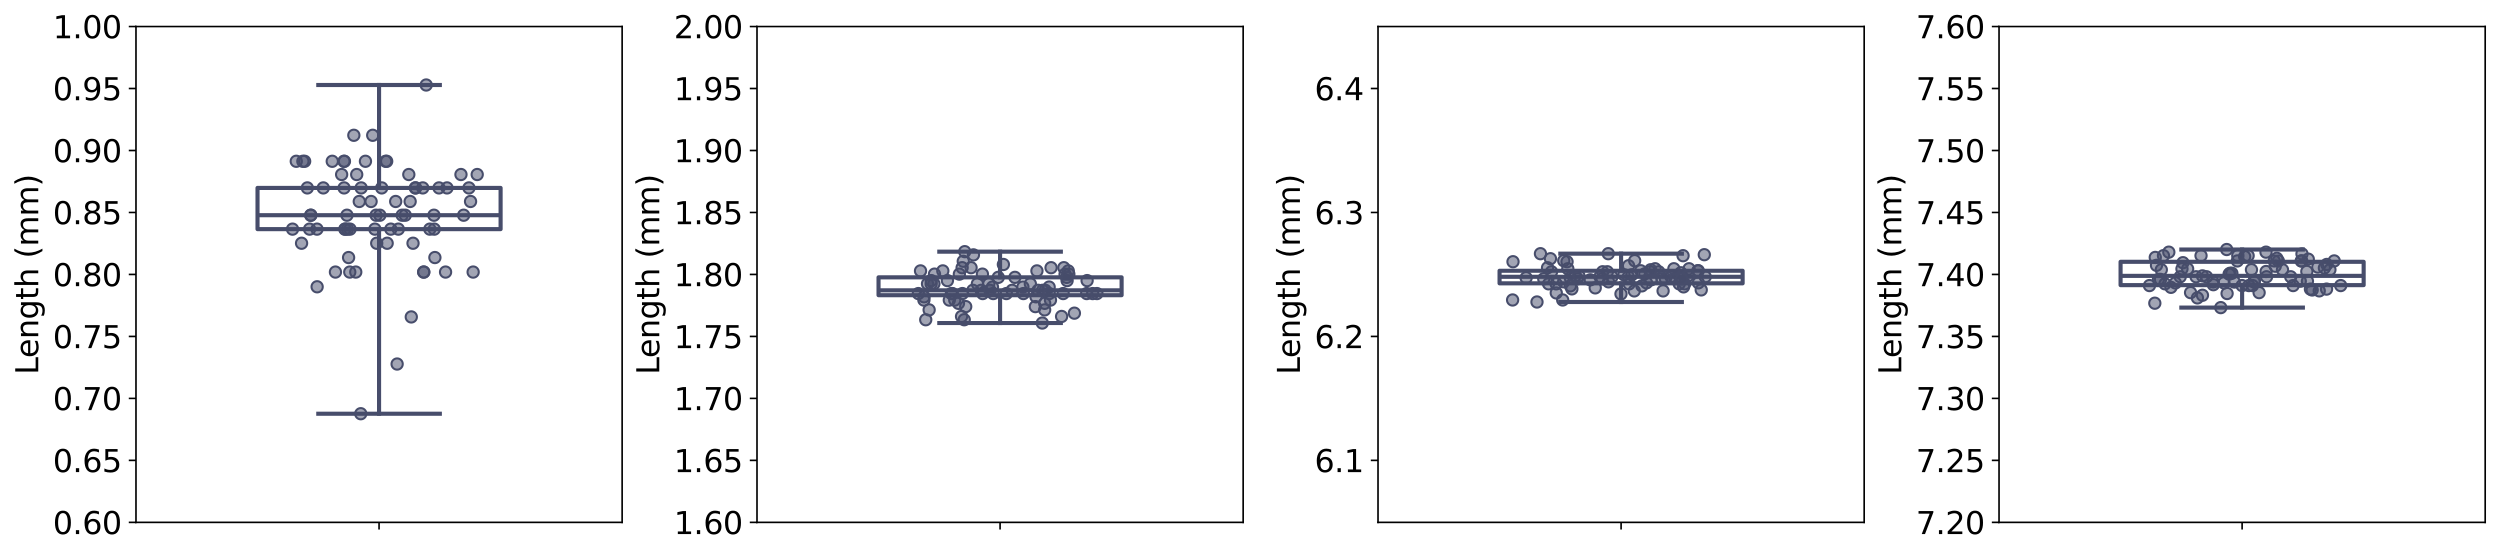 <?xml version="1.0" encoding="utf-8" standalone="no"?>
<!DOCTYPE svg PUBLIC "-//W3C//DTD SVG 1.1//EN"
  "http://www.w3.org/Graphics/SVG/1.1/DTD/svg11.dtd">
<svg xmlns:xlink="http://www.w3.org/1999/xlink" width="1215.544pt" height="270pt" viewBox="0 0 1215.544 270" xmlns="http://www.w3.org/2000/svg" version="1.1">
 <defs>
  <style type="text/css">*{stroke-linejoin: round; stroke-linecap: butt}</style>
 </defs>
 <g id="figure_1">
  <g id="patch_1">
   <path d="M 0 270 
L 1215.544 270 
L 1215.544 0 
L 0 0 
z
" style="fill: #ffffff"/>
  </g>
  <g id="axes_1">
   <g id="patch_2">
    <path d="M 66.116 253.982 
L 302.494 253.982 
L 302.494 12.899 
L 66.116 12.899 
z
" style="fill: #ffffff"/>
   </g>
   <g id="patch_3">
    <path d="M 125.21 111.409 
L 243.399 111.409 
L 243.399 91.367 
L 125.21 91.367 
L 125.21 111.409 
z
" clip-path="url(#p9871a99bff)" style="fill: #ffffff; stroke: #474d6b; stroke-width: 2; stroke-linejoin: miter"/>
   </g>
   <g id="line2d_1">
    <path d="M 184.305 111.409 
L 184.305 201.158 
" clip-path="url(#p9871a99bff)" style="fill: none; stroke: #474d6b; stroke-width: 2; stroke-linecap: square"/>
   </g>
   <g id="line2d_2">
    <path d="M 184.305 91.367 
L 184.305 41.33 
" clip-path="url(#p9871a99bff)" style="fill: none; stroke: #474d6b; stroke-width: 2; stroke-linecap: square"/>
   </g>
   <g id="line2d_3">
    <path d="M 154.757 201.158 
L 213.852 201.158 
" clip-path="url(#p9871a99bff)" style="fill: none; stroke: #474d6b; stroke-width: 2; stroke-linecap: square"/>
   </g>
   <g id="line2d_4">
    <path d="M 154.757 41.33 
L 213.852 41.33 
" clip-path="url(#p9871a99bff)" style="fill: none; stroke: #474d6b; stroke-width: 2; stroke-linecap: square"/>
   </g>
   <g id="line2d_5">
    <path d="M 125.21 104.641 
L 243.399 104.641 
" clip-path="url(#p9871a99bff)" style="fill: none; stroke: #474d6b; stroke-width: 2"/>
   </g>
   <g id="matplotlib.axis_1">
    <g id="xtick_1">
     <g id="line2d_6">
      <defs>
       <path id="m5c29414112" d="M 0 0 
L 0 3.5 
" style="stroke: #000000; stroke-width: 0.8"/>
      </defs>
      <g>
       <use xlink:href="#m5c29414112" x="184.305" y="253.982" style="stroke: #000000; stroke-width: 0.8"/>
      </g>
     </g>
    </g>
   </g>
   <g id="matplotlib.axis_2">
    <g id="ytick_1">
     <g id="line2d_7">
      <defs>
       <path id="m0cf307e884" d="M 0 0 
L -3.5 0 
" style="stroke: #000000; stroke-width: 0.8"/>
      </defs>
      <g>
       <use xlink:href="#m0cf307e884" x="66.116" y="253.982" style="stroke: #000000; stroke-width: 0.8"/>
      </g>
     </g>
     <g id="text_1">
      <!-- 0.60 -->
      <g transform="translate(25.717 259.68) scale(0.15 -0.15)">
       <defs>
        <path id="DejaVuSans-30" d="M 2034 4250 
Q 1547 4250 1301 3770 
Q 1056 3291 1056 2328 
Q 1056 1369 1301 889 
Q 1547 409 2034 409 
Q 2525 409 2770 889 
Q 3016 1369 3016 2328 
Q 3016 3291 2770 3770 
Q 2525 4250 2034 4250 
z
M 2034 4750 
Q 2819 4750 3233 4129 
Q 3647 3509 3647 2328 
Q 3647 1150 3233 529 
Q 2819 -91 2034 -91 
Q 1250 -91 836 529 
Q 422 1150 422 2328 
Q 422 3509 836 4129 
Q 1250 4750 2034 4750 
z
" transform="scale(0.016)"/>
        <path id="DejaVuSans-2e" d="M 684 794 
L 1344 794 
L 1344 0 
L 684 0 
L 684 794 
z
" transform="scale(0.016)"/>
        <path id="DejaVuSans-36" d="M 2113 2584 
Q 1688 2584 1439 2293 
Q 1191 2003 1191 1497 
Q 1191 994 1439 701 
Q 1688 409 2113 409 
Q 2538 409 2786 701 
Q 3034 994 3034 1497 
Q 3034 2003 2786 2293 
Q 2538 2584 2113 2584 
z
M 3366 4563 
L 3366 3988 
Q 3128 4100 2886 4159 
Q 2644 4219 2406 4219 
Q 1781 4219 1451 3797 
Q 1122 3375 1075 2522 
Q 1259 2794 1537 2939 
Q 1816 3084 2150 3084 
Q 2853 3084 3261 2657 
Q 3669 2231 3669 1497 
Q 3669 778 3244 343 
Q 2819 -91 2113 -91 
Q 1303 -91 875 529 
Q 447 1150 447 2328 
Q 447 3434 972 4092 
Q 1497 4750 2381 4750 
Q 2619 4750 2861 4703 
Q 3103 4656 3366 4563 
z
" transform="scale(0.016)"/>
       </defs>
       <use xlink:href="#DejaVuSans-30"/>
       <use xlink:href="#DejaVuSans-2e" x="63.623"/>
       <use xlink:href="#DejaVuSans-36" x="95.41"/>
       <use xlink:href="#DejaVuSans-30" x="159.033"/>
      </g>
     </g>
    </g>
    <g id="ytick_2">
     <g id="line2d_8">
      <g>
       <use xlink:href="#m0cf307e884" x="66.116" y="223.846" style="stroke: #000000; stroke-width: 0.8"/>
      </g>
     </g>
     <g id="text_2">
      <!-- 0.65 -->
      <g transform="translate(25.717 229.545) scale(0.15 -0.15)">
       <defs>
        <path id="DejaVuSans-35" d="M 691 4666 
L 3169 4666 
L 3169 4134 
L 1269 4134 
L 1269 2991 
Q 1406 3038 1543 3061 
Q 1681 3084 1819 3084 
Q 2600 3084 3056 2656 
Q 3513 2228 3513 1497 
Q 3513 744 3044 326 
Q 2575 -91 1722 -91 
Q 1428 -91 1123 -41 
Q 819 9 494 109 
L 494 744 
Q 775 591 1075 516 
Q 1375 441 1709 441 
Q 2250 441 2565 725 
Q 2881 1009 2881 1497 
Q 2881 1984 2565 2268 
Q 2250 2553 1709 2553 
Q 1456 2553 1204 2497 
Q 953 2441 691 2322 
L 691 4666 
z
" transform="scale(0.016)"/>
       </defs>
       <use xlink:href="#DejaVuSans-30"/>
       <use xlink:href="#DejaVuSans-2e" x="63.623"/>
       <use xlink:href="#DejaVuSans-36" x="95.41"/>
       <use xlink:href="#DejaVuSans-35" x="159.033"/>
      </g>
     </g>
    </g>
    <g id="ytick_3">
     <g id="line2d_9">
      <g>
       <use xlink:href="#m0cf307e884" x="66.116" y="193.711" style="stroke: #000000; stroke-width: 0.8"/>
      </g>
     </g>
     <g id="text_3">
      <!-- 0.70 -->
      <g transform="translate(25.717 199.41) scale(0.15 -0.15)">
       <defs>
        <path id="DejaVuSans-37" d="M 525 4666 
L 3525 4666 
L 3525 4397 
L 1831 0 
L 1172 0 
L 2766 4134 
L 525 4134 
L 525 4666 
z
" transform="scale(0.016)"/>
       </defs>
       <use xlink:href="#DejaVuSans-30"/>
       <use xlink:href="#DejaVuSans-2e" x="63.623"/>
       <use xlink:href="#DejaVuSans-37" x="95.41"/>
       <use xlink:href="#DejaVuSans-30" x="159.033"/>
      </g>
     </g>
    </g>
    <g id="ytick_4">
     <g id="line2d_10">
      <g>
       <use xlink:href="#m0cf307e884" x="66.116" y="163.576" style="stroke: #000000; stroke-width: 0.8"/>
      </g>
     </g>
     <g id="text_4">
      <!-- 0.75 -->
      <g transform="translate(25.717 169.274) scale(0.15 -0.15)">
       <use xlink:href="#DejaVuSans-30"/>
       <use xlink:href="#DejaVuSans-2e" x="63.623"/>
       <use xlink:href="#DejaVuSans-37" x="95.41"/>
       <use xlink:href="#DejaVuSans-35" x="159.033"/>
      </g>
     </g>
    </g>
    <g id="ytick_5">
     <g id="line2d_11">
      <g>
       <use xlink:href="#m0cf307e884" x="66.116" y="133.44" style="stroke: #000000; stroke-width: 0.8"/>
      </g>
     </g>
     <g id="text_5">
      <!-- 0.80 -->
      <g transform="translate(25.717 139.139) scale(0.15 -0.15)">
       <defs>
        <path id="DejaVuSans-38" d="M 2034 2216 
Q 1584 2216 1326 1975 
Q 1069 1734 1069 1313 
Q 1069 891 1326 650 
Q 1584 409 2034 409 
Q 2484 409 2743 651 
Q 3003 894 3003 1313 
Q 3003 1734 2745 1975 
Q 2488 2216 2034 2216 
z
M 1403 2484 
Q 997 2584 770 2862 
Q 544 3141 544 3541 
Q 544 4100 942 4425 
Q 1341 4750 2034 4750 
Q 2731 4750 3128 4425 
Q 3525 4100 3525 3541 
Q 3525 3141 3298 2862 
Q 3072 2584 2669 2484 
Q 3125 2378 3379 2068 
Q 3634 1759 3634 1313 
Q 3634 634 3220 271 
Q 2806 -91 2034 -91 
Q 1263 -91 848 271 
Q 434 634 434 1313 
Q 434 1759 690 2068 
Q 947 2378 1403 2484 
z
M 1172 3481 
Q 1172 3119 1398 2916 
Q 1625 2713 2034 2713 
Q 2441 2713 2670 2916 
Q 2900 3119 2900 3481 
Q 2900 3844 2670 4047 
Q 2441 4250 2034 4250 
Q 1625 4250 1398 4047 
Q 1172 3844 1172 3481 
z
" transform="scale(0.016)"/>
       </defs>
       <use xlink:href="#DejaVuSans-30"/>
       <use xlink:href="#DejaVuSans-2e" x="63.623"/>
       <use xlink:href="#DejaVuSans-38" x="95.41"/>
       <use xlink:href="#DejaVuSans-30" x="159.033"/>
      </g>
     </g>
    </g>
    <g id="ytick_6">
     <g id="line2d_12">
      <g>
       <use xlink:href="#m0cf307e884" x="66.116" y="103.305" style="stroke: #000000; stroke-width: 0.8"/>
      </g>
     </g>
     <g id="text_6">
      <!-- 0.85 -->
      <g transform="translate(25.717 109.004) scale(0.15 -0.15)">
       <use xlink:href="#DejaVuSans-30"/>
       <use xlink:href="#DejaVuSans-2e" x="63.623"/>
       <use xlink:href="#DejaVuSans-38" x="95.41"/>
       <use xlink:href="#DejaVuSans-35" x="159.033"/>
      </g>
     </g>
    </g>
    <g id="ytick_7">
     <g id="line2d_13">
      <g>
       <use xlink:href="#m0cf307e884" x="66.116" y="73.17" style="stroke: #000000; stroke-width: 0.8"/>
      </g>
     </g>
     <g id="text_7">
      <!-- 0.90 -->
      <g transform="translate(25.717 78.868) scale(0.15 -0.15)">
       <defs>
        <path id="DejaVuSans-39" d="M 703 97 
L 703 672 
Q 941 559 1184 500 
Q 1428 441 1663 441 
Q 2288 441 2617 861 
Q 2947 1281 2994 2138 
Q 2813 1869 2534 1725 
Q 2256 1581 1919 1581 
Q 1219 1581 811 2004 
Q 403 2428 403 3163 
Q 403 3881 828 4315 
Q 1253 4750 1959 4750 
Q 2769 4750 3195 4129 
Q 3622 3509 3622 2328 
Q 3622 1225 3098 567 
Q 2575 -91 1691 -91 
Q 1453 -91 1209 -44 
Q 966 3 703 97 
z
M 1959 2075 
Q 2384 2075 2632 2365 
Q 2881 2656 2881 3163 
Q 2881 3666 2632 3958 
Q 2384 4250 1959 4250 
Q 1534 4250 1286 3958 
Q 1038 3666 1038 3163 
Q 1038 2656 1286 2365 
Q 1534 2075 1959 2075 
z
" transform="scale(0.016)"/>
       </defs>
       <use xlink:href="#DejaVuSans-30"/>
       <use xlink:href="#DejaVuSans-2e" x="63.623"/>
       <use xlink:href="#DejaVuSans-39" x="95.41"/>
       <use xlink:href="#DejaVuSans-30" x="159.033"/>
      </g>
     </g>
    </g>
    <g id="ytick_8">
     <g id="line2d_14">
      <g>
       <use xlink:href="#m0cf307e884" x="66.116" y="43.034" style="stroke: #000000; stroke-width: 0.8"/>
      </g>
     </g>
     <g id="text_8">
      <!-- 0.95 -->
      <g transform="translate(25.717 48.733) scale(0.15 -0.15)">
       <use xlink:href="#DejaVuSans-30"/>
       <use xlink:href="#DejaVuSans-2e" x="63.623"/>
       <use xlink:href="#DejaVuSans-39" x="95.41"/>
       <use xlink:href="#DejaVuSans-35" x="159.033"/>
      </g>
     </g>
    </g>
    <g id="ytick_9">
     <g id="line2d_15">
      <g>
       <use xlink:href="#m0cf307e884" x="66.116" y="12.899" style="stroke: #000000; stroke-width: 0.8"/>
      </g>
     </g>
     <g id="text_9">
      <!-- 1.00 -->
      <g transform="translate(25.717 18.598) scale(0.15 -0.15)">
       <defs>
        <path id="DejaVuSans-31" d="M 794 531 
L 1825 531 
L 1825 4091 
L 703 3866 
L 703 4441 
L 1819 4666 
L 2450 4666 
L 2450 531 
L 3481 531 
L 3481 0 
L 794 0 
L 794 531 
z
" transform="scale(0.016)"/>
       </defs>
       <use xlink:href="#DejaVuSans-31"/>
       <use xlink:href="#DejaVuSans-2e" x="63.623"/>
       <use xlink:href="#DejaVuSans-30" x="95.41"/>
       <use xlink:href="#DejaVuSans-30" x="159.033"/>
      </g>
     </g>
    </g>
    <g id="text_10">
     <!-- Length (mm) -->
     <g transform="translate(18.598 182.157) rotate(-90) scale(0.15 -0.15)">
      <defs>
       <path id="DejaVuSans-4c" d="M 628 4666 
L 1259 4666 
L 1259 531 
L 3531 531 
L 3531 0 
L 628 0 
L 628 4666 
z
" transform="scale(0.016)"/>
       <path id="DejaVuSans-65" d="M 3597 1894 
L 3597 1613 
L 953 1613 
Q 991 1019 1311 708 
Q 1631 397 2203 397 
Q 2534 397 2845 478 
Q 3156 559 3463 722 
L 3463 178 
Q 3153 47 2828 -22 
Q 2503 -91 2169 -91 
Q 1331 -91 842 396 
Q 353 884 353 1716 
Q 353 2575 817 3079 
Q 1281 3584 2069 3584 
Q 2775 3584 3186 3129 
Q 3597 2675 3597 1894 
z
M 3022 2063 
Q 3016 2534 2758 2815 
Q 2500 3097 2075 3097 
Q 1594 3097 1305 2825 
Q 1016 2553 972 2059 
L 3022 2063 
z
" transform="scale(0.016)"/>
       <path id="DejaVuSans-6e" d="M 3513 2113 
L 3513 0 
L 2938 0 
L 2938 2094 
Q 2938 2591 2744 2837 
Q 2550 3084 2163 3084 
Q 1697 3084 1428 2787 
Q 1159 2491 1159 1978 
L 1159 0 
L 581 0 
L 581 3500 
L 1159 3500 
L 1159 2956 
Q 1366 3272 1645 3428 
Q 1925 3584 2291 3584 
Q 2894 3584 3203 3211 
Q 3513 2838 3513 2113 
z
" transform="scale(0.016)"/>
       <path id="DejaVuSans-67" d="M 2906 1791 
Q 2906 2416 2648 2759 
Q 2391 3103 1925 3103 
Q 1463 3103 1205 2759 
Q 947 2416 947 1791 
Q 947 1169 1205 825 
Q 1463 481 1925 481 
Q 2391 481 2648 825 
Q 2906 1169 2906 1791 
z
M 3481 434 
Q 3481 -459 3084 -895 
Q 2688 -1331 1869 -1331 
Q 1566 -1331 1297 -1286 
Q 1028 -1241 775 -1147 
L 775 -588 
Q 1028 -725 1275 -790 
Q 1522 -856 1778 -856 
Q 2344 -856 2625 -561 
Q 2906 -266 2906 331 
L 2906 616 
Q 2728 306 2450 153 
Q 2172 0 1784 0 
Q 1141 0 747 490 
Q 353 981 353 1791 
Q 353 2603 747 3093 
Q 1141 3584 1784 3584 
Q 2172 3584 2450 3431 
Q 2728 3278 2906 2969 
L 2906 3500 
L 3481 3500 
L 3481 434 
z
" transform="scale(0.016)"/>
       <path id="DejaVuSans-74" d="M 1172 4494 
L 1172 3500 
L 2356 3500 
L 2356 3053 
L 1172 3053 
L 1172 1153 
Q 1172 725 1289 603 
Q 1406 481 1766 481 
L 2356 481 
L 2356 0 
L 1766 0 
Q 1100 0 847 248 
Q 594 497 594 1153 
L 594 3053 
L 172 3053 
L 172 3500 
L 594 3500 
L 594 4494 
L 1172 4494 
z
" transform="scale(0.016)"/>
       <path id="DejaVuSans-68" d="M 3513 2113 
L 3513 0 
L 2938 0 
L 2938 2094 
Q 2938 2591 2744 2837 
Q 2550 3084 2163 3084 
Q 1697 3084 1428 2787 
Q 1159 2491 1159 1978 
L 1159 0 
L 581 0 
L 581 4863 
L 1159 4863 
L 1159 2956 
Q 1366 3272 1645 3428 
Q 1925 3584 2291 3584 
Q 2894 3584 3203 3211 
Q 3513 2838 3513 2113 
z
" transform="scale(0.016)"/>
       <path id="DejaVuSans-20" transform="scale(0.016)"/>
       <path id="DejaVuSans-28" d="M 1984 4856 
Q 1566 4138 1362 3434 
Q 1159 2731 1159 2009 
Q 1159 1288 1364 580 
Q 1569 -128 1984 -844 
L 1484 -844 
Q 1016 -109 783 600 
Q 550 1309 550 2009 
Q 550 2706 781 3412 
Q 1013 4119 1484 4856 
L 1984 4856 
z
" transform="scale(0.016)"/>
       <path id="DejaVuSans-6d" d="M 3328 2828 
Q 3544 3216 3844 3400 
Q 4144 3584 4550 3584 
Q 5097 3584 5394 3201 
Q 5691 2819 5691 2113 
L 5691 0 
L 5113 0 
L 5113 2094 
Q 5113 2597 4934 2840 
Q 4756 3084 4391 3084 
Q 3944 3084 3684 2787 
Q 3425 2491 3425 1978 
L 3425 0 
L 2847 0 
L 2847 2094 
Q 2847 2600 2669 2842 
Q 2491 3084 2119 3084 
Q 1678 3084 1418 2786 
Q 1159 2488 1159 1978 
L 1159 0 
L 581 0 
L 581 3500 
L 1159 3500 
L 1159 2956 
Q 1356 3278 1631 3431 
Q 1906 3584 2284 3584 
Q 2666 3584 2933 3390 
Q 3200 3197 3328 2828 
z
" transform="scale(0.016)"/>
       <path id="DejaVuSans-29" d="M 513 4856 
L 1013 4856 
Q 1481 4119 1714 3412 
Q 1947 2706 1947 2009 
Q 1947 1309 1714 600 
Q 1481 -109 1013 -844 
L 513 -844 
Q 928 -128 1133 580 
Q 1338 1288 1338 2009 
Q 1338 2731 1133 3434 
Q 928 4138 513 4856 
z
" transform="scale(0.016)"/>
      </defs>
      <use xlink:href="#DejaVuSans-4c"/>
      <use xlink:href="#DejaVuSans-65" x="53.963"/>
      <use xlink:href="#DejaVuSans-6e" x="115.486"/>
      <use xlink:href="#DejaVuSans-67" x="178.865"/>
      <use xlink:href="#DejaVuSans-74" x="242.342"/>
      <use xlink:href="#DejaVuSans-68" x="281.551"/>
      <use xlink:href="#DejaVuSans-20" x="344.93"/>
      <use xlink:href="#DejaVuSans-28" x="376.717"/>
      <use xlink:href="#DejaVuSans-6d" x="415.73"/>
      <use xlink:href="#DejaVuSans-6d" x="513.143"/>
      <use xlink:href="#DejaVuSans-29" x="610.555"/>
     </g>
    </g>
   </g>
   <g id="PathCollection_1">
    <defs>
     <path id="m7eb1893f46" d="M 0 2.739 
C 0.726 2.739 1.423 2.45 1.936 1.936 
C 2.45 1.423 2.739 0.726 2.739 0 
C 2.739 -0.726 2.45 -1.423 1.936 -1.936 
C 1.423 -2.45 0.726 -2.739 0 -2.739 
C -0.726 -2.739 -1.423 -2.45 -1.936 -1.936 
C -2.45 -1.423 -2.739 -0.726 -2.739 0 
C -2.739 0.726 -2.45 1.423 -1.936 1.936 
C -1.423 2.45 -0.726 2.739 0 2.739 
z
" style="stroke: #474d6b"/>
    </defs>
    <g clip-path="url(#p9871a99bff)">
     <use xlink:href="#m7eb1893f46" x="144.053" y="78.42" style="fill: #474d6b; fill-opacity: 0.502; stroke: #474d6b"/>
     <use xlink:href="#m7eb1893f46" x="207.226" y="41.33" style="fill: #474d6b; fill-opacity: 0.502; stroke: #474d6b"/>
     <use xlink:href="#m7eb1893f46" x="177.689" y="78.42" style="fill: #474d6b; fill-opacity: 0.502; stroke: #474d6b"/>
     <use xlink:href="#m7eb1893f46" x="216.64" y="132.281" style="fill: #474d6b; fill-opacity: 0.502; stroke: #474d6b"/>
     <use xlink:href="#m7eb1893f46" x="142.24" y="111.409" style="fill: #474d6b; fill-opacity: 0.502; stroke: #474d6b"/>
     <use xlink:href="#m7eb1893f46" x="181.218" y="65.779" style="fill: #474d6b; fill-opacity: 0.502; stroke: #474d6b"/>
     <use xlink:href="#m7eb1893f46" x="172.037" y="65.779" style="fill: #474d6b; fill-opacity: 0.502; stroke: #474d6b"/>
     <use xlink:href="#m7eb1893f46" x="232.027" y="84.854" style="fill: #474d6b; fill-opacity: 0.502; stroke: #474d6b"/>
     <use xlink:href="#m7eb1893f46" x="211.452" y="125.225" style="fill: #474d6b; fill-opacity: 0.502; stroke: #474d6b"/>
     <use xlink:href="#m7eb1893f46" x="166.108" y="84.854" style="fill: #474d6b; fill-opacity: 0.502; stroke: #474d6b"/>
     <use xlink:href="#m7eb1893f46" x="188.011" y="78.42" style="fill: #474d6b; fill-opacity: 0.502; stroke: #474d6b"/>
     <use xlink:href="#m7eb1893f46" x="187.517" y="78.42" style="fill: #474d6b; fill-opacity: 0.502; stroke: #474d6b"/>
     <use xlink:href="#m7eb1893f46" x="175.605" y="91.367" style="fill: #474d6b; fill-opacity: 0.502; stroke: #474d6b"/>
     <use xlink:href="#m7eb1893f46" x="202.033" y="91.367" style="fill: #474d6b; fill-opacity: 0.502; stroke: #474d6b"/>
     <use xlink:href="#m7eb1893f46" x="167.222" y="78.42" style="fill: #474d6b; fill-opacity: 0.502; stroke: #474d6b"/>
     <use xlink:href="#m7eb1893f46" x="167.469" y="78.42" style="fill: #474d6b; fill-opacity: 0.502; stroke: #474d6b"/>
     <use xlink:href="#m7eb1893f46" x="167.295" y="91.367" style="fill: #474d6b; fill-opacity: 0.502; stroke: #474d6b"/>
     <use xlink:href="#m7eb1893f46" x="174.685" y="97.961" style="fill: #474d6b; fill-opacity: 0.502; stroke: #474d6b"/>
     <use xlink:href="#m7eb1893f46" x="154.129" y="111.409" style="fill: #474d6b; fill-opacity: 0.502; stroke: #474d6b"/>
     <use xlink:href="#m7eb1893f46" x="182.869" y="104.641" style="fill: #474d6b; fill-opacity: 0.502; stroke: #474d6b"/>
     <use xlink:href="#m7eb1893f46" x="193.091" y="176.996" style="fill: #474d6b; fill-opacity: 0.502; stroke: #474d6b"/>
     <use xlink:href="#m7eb1893f46" x="210.993" y="104.641" style="fill: #474d6b; fill-opacity: 0.502; stroke: #474d6b"/>
     <use xlink:href="#m7eb1893f46" x="200.817" y="118.269" style="fill: #474d6b; fill-opacity: 0.502; stroke: #474d6b"/>
     <use xlink:href="#m7eb1893f46" x="157.186" y="91.367" style="fill: #474d6b; fill-opacity: 0.502; stroke: #474d6b"/>
     <use xlink:href="#m7eb1893f46" x="199.424" y="97.961" style="fill: #474d6b; fill-opacity: 0.502; stroke: #474d6b"/>
     <use xlink:href="#m7eb1893f46" x="173.44" y="84.854" style="fill: #474d6b; fill-opacity: 0.502; stroke: #474d6b"/>
     <use xlink:href="#m7eb1893f46" x="197.029" y="104.641" style="fill: #474d6b; fill-opacity: 0.502; stroke: #474d6b"/>
     <use xlink:href="#m7eb1893f46" x="170.191" y="111.409" style="fill: #474d6b; fill-opacity: 0.502; stroke: #474d6b"/>
     <use xlink:href="#m7eb1893f46" x="149.435" y="91.367" style="fill: #474d6b; fill-opacity: 0.502; stroke: #474d6b"/>
     <use xlink:href="#m7eb1893f46" x="146.627" y="118.269" style="fill: #474d6b; fill-opacity: 0.502; stroke: #474d6b"/>
     <use xlink:href="#m7eb1893f46" x="182.269" y="111.409" style="fill: #474d6b; fill-opacity: 0.502; stroke: #474d6b"/>
     <use xlink:href="#m7eb1893f46" x="148.124" y="78.42" style="fill: #474d6b; fill-opacity: 0.502; stroke: #474d6b"/>
     <use xlink:href="#m7eb1893f46" x="169.492" y="125.225" style="fill: #474d6b; fill-opacity: 0.502; stroke: #474d6b"/>
     <use xlink:href="#m7eb1893f46" x="161.546" y="78.42" style="fill: #474d6b; fill-opacity: 0.502; stroke: #474d6b"/>
     <use xlink:href="#m7eb1893f46" x="167.662" y="111.409" style="fill: #474d6b; fill-opacity: 0.502; stroke: #474d6b"/>
     <use xlink:href="#m7eb1893f46" x="168.989" y="111.409" style="fill: #474d6b; fill-opacity: 0.502; stroke: #474d6b"/>
     <use xlink:href="#m7eb1893f46" x="217.341" y="91.367" style="fill: #474d6b; fill-opacity: 0.502; stroke: #474d6b"/>
     <use xlink:href="#m7eb1893f46" x="225.438" y="104.641" style="fill: #474d6b; fill-opacity: 0.502; stroke: #474d6b"/>
     <use xlink:href="#m7eb1893f46" x="168.696" y="104.641" style="fill: #474d6b; fill-opacity: 0.502; stroke: #474d6b"/>
     <use xlink:href="#m7eb1893f46" x="190.023" y="111.409" style="fill: #474d6b; fill-opacity: 0.502; stroke: #474d6b"/>
     <use xlink:href="#m7eb1893f46" x="198.771" y="84.854" style="fill: #474d6b; fill-opacity: 0.502; stroke: #474d6b"/>
     <use xlink:href="#m7eb1893f46" x="147.254" y="78.42" style="fill: #474d6b; fill-opacity: 0.502; stroke: #474d6b"/>
     <use xlink:href="#m7eb1893f46" x="205.555" y="91.367" style="fill: #474d6b; fill-opacity: 0.502; stroke: #474d6b"/>
     <use xlink:href="#m7eb1893f46" x="228.792" y="97.961" style="fill: #474d6b; fill-opacity: 0.502; stroke: #474d6b"/>
     <use xlink:href="#m7eb1893f46" x="211.145" y="111.409" style="fill: #474d6b; fill-opacity: 0.502; stroke: #474d6b"/>
     <use xlink:href="#m7eb1893f46" x="201.994" y="91.367" style="fill: #474d6b; fill-opacity: 0.502; stroke: #474d6b"/>
     <use xlink:href="#m7eb1893f46" x="180.428" y="97.961" style="fill: #474d6b; fill-opacity: 0.502; stroke: #474d6b"/>
     <use xlink:href="#m7eb1893f46" x="192.39" y="97.961" style="fill: #474d6b; fill-opacity: 0.502; stroke: #474d6b"/>
     <use xlink:href="#m7eb1893f46" x="183.168" y="118.269" style="fill: #474d6b; fill-opacity: 0.502; stroke: #474d6b"/>
     <use xlink:href="#m7eb1893f46" x="151.104" y="104.641" style="fill: #474d6b; fill-opacity: 0.502; stroke: #474d6b"/>
     <use xlink:href="#m7eb1893f46" x="228.009" y="91.367" style="fill: #474d6b; fill-opacity: 0.502; stroke: #474d6b"/>
     <use xlink:href="#m7eb1893f46" x="154.198" y="139.442" style="fill: #474d6b; fill-opacity: 0.502; stroke: #474d6b"/>
     <use xlink:href="#m7eb1893f46" x="167.898" y="111.409" style="fill: #474d6b; fill-opacity: 0.502; stroke: #474d6b"/>
     <use xlink:href="#m7eb1893f46" x="213.457" y="91.367" style="fill: #474d6b; fill-opacity: 0.502; stroke: #474d6b"/>
     <use xlink:href="#m7eb1893f46" x="224.127" y="84.854" style="fill: #474d6b; fill-opacity: 0.502; stroke: #474d6b"/>
     <use xlink:href="#m7eb1893f46" x="230.051" y="132.281" style="fill: #474d6b; fill-opacity: 0.502; stroke: #474d6b"/>
     <use xlink:href="#m7eb1893f46" x="205.996" y="132.281" style="fill: #474d6b; fill-opacity: 0.502; stroke: #474d6b"/>
     <use xlink:href="#m7eb1893f46" x="199.973" y="154.097" style="fill: #474d6b; fill-opacity: 0.502; stroke: #474d6b"/>
     <use xlink:href="#m7eb1893f46" x="208.989" y="111.409" style="fill: #474d6b; fill-opacity: 0.502; stroke: #474d6b"/>
     <use xlink:href="#m7eb1893f46" x="163.098" y="132.281" style="fill: #474d6b; fill-opacity: 0.502; stroke: #474d6b"/>
     <use xlink:href="#m7eb1893f46" x="150.519" y="111.409" style="fill: #474d6b; fill-opacity: 0.502; stroke: #474d6b"/>
     <use xlink:href="#m7eb1893f46" x="170.064" y="132.281" style="fill: #474d6b; fill-opacity: 0.502; stroke: #474d6b"/>
     <use xlink:href="#m7eb1893f46" x="151.111" y="104.641" style="fill: #474d6b; fill-opacity: 0.502; stroke: #474d6b"/>
     <use xlink:href="#m7eb1893f46" x="175.412" y="201.158" style="fill: #474d6b; fill-opacity: 0.502; stroke: #474d6b"/>
     <use xlink:href="#m7eb1893f46" x="195.542" y="104.641" style="fill: #474d6b; fill-opacity: 0.502; stroke: #474d6b"/>
     <use xlink:href="#m7eb1893f46" x="193.671" y="111.409" style="fill: #474d6b; fill-opacity: 0.502; stroke: #474d6b"/>
     <use xlink:href="#m7eb1893f46" x="188.242" y="118.269" style="fill: #474d6b; fill-opacity: 0.502; stroke: #474d6b"/>
     <use xlink:href="#m7eb1893f46" x="206.067" y="132.281" style="fill: #474d6b; fill-opacity: 0.502; stroke: #474d6b"/>
     <use xlink:href="#m7eb1893f46" x="185.603" y="91.367" style="fill: #474d6b; fill-opacity: 0.502; stroke: #474d6b"/>
     <use xlink:href="#m7eb1893f46" x="172.977" y="132.281" style="fill: #474d6b; fill-opacity: 0.502; stroke: #474d6b"/>
     <use xlink:href="#m7eb1893f46" x="184.686" y="104.641" style="fill: #474d6b; fill-opacity: 0.502; stroke: #474d6b"/>
    </g>
   </g>
   <g id="patch_4">
    <path d="M 66.116 253.982 
L 66.116 12.899 
" style="fill: none; stroke: #000000; stroke-width: 0.8; stroke-linejoin: miter; stroke-linecap: square"/>
   </g>
   <g id="patch_5">
    <path d="M 302.494 253.982 
L 302.494 12.899 
" style="fill: none; stroke: #000000; stroke-width: 0.8; stroke-linejoin: miter; stroke-linecap: square"/>
   </g>
   <g id="patch_6">
    <path d="M 66.116 253.982 
L 302.494 253.982 
" style="fill: none; stroke: #000000; stroke-width: 0.8; stroke-linejoin: miter; stroke-linecap: square"/>
   </g>
   <g id="patch_7">
    <path d="M 66.116 12.899 
L 302.494 12.899 
" style="fill: none; stroke: #000000; stroke-width: 0.8; stroke-linejoin: miter; stroke-linecap: square"/>
   </g>
  </g>
  <g id="axes_2">
   <g id="patch_8">
    <path d="M 368.066 253.982 
L 604.444 253.982 
L 604.444 12.899 
L 368.066 12.899 
z
" style="fill: #ffffff"/>
   </g>
   <g id="patch_9">
    <path d="M 427.16 143.526 
L 545.349 143.526 
L 545.349 134.855 
L 427.16 134.855 
L 427.16 143.526 
z
" clip-path="url(#p472b50fbf5)" style="fill: #ffffff; stroke: #474d6b; stroke-width: 2; stroke-linejoin: miter"/>
   </g>
   <g id="line2d_16">
    <path d="M 486.255 143.526 
L 486.255 157.066 
" clip-path="url(#p472b50fbf5)" style="fill: none; stroke: #474d6b; stroke-width: 2; stroke-linecap: square"/>
   </g>
   <g id="line2d_17">
    <path d="M 486.255 134.855 
L 486.255 122.365 
" clip-path="url(#p472b50fbf5)" style="fill: none; stroke: #474d6b; stroke-width: 2; stroke-linecap: square"/>
   </g>
   <g id="line2d_18">
    <path d="M 456.707 157.066 
L 515.802 157.066 
" clip-path="url(#p472b50fbf5)" style="fill: none; stroke: #474d6b; stroke-width: 2; stroke-linecap: square"/>
   </g>
   <g id="line2d_19">
    <path d="M 456.707 122.365 
L 515.802 122.365 
" clip-path="url(#p472b50fbf5)" style="fill: none; stroke: #474d6b; stroke-width: 2; stroke-linecap: square"/>
   </g>
   <g id="line2d_20">
    <path d="M 427.16 141.154 
L 545.349 141.154 
" clip-path="url(#p472b50fbf5)" style="fill: none; stroke: #474d6b; stroke-width: 2"/>
   </g>
   <g id="matplotlib.axis_3">
    <g id="xtick_2">
     <g id="line2d_21">
      <g>
       <use xlink:href="#m5c29414112" x="486.255" y="253.982" style="stroke: #000000; stroke-width: 0.8"/>
      </g>
     </g>
    </g>
   </g>
   <g id="matplotlib.axis_4">
    <g id="ytick_10">
     <g id="line2d_22">
      <g>
       <use xlink:href="#m0cf307e884" x="368.066" y="253.982" style="stroke: #000000; stroke-width: 0.8"/>
      </g>
     </g>
     <g id="text_11">
      <!-- 1.60 -->
      <g transform="translate(327.667 259.68) scale(0.15 -0.15)">
       <use xlink:href="#DejaVuSans-31"/>
       <use xlink:href="#DejaVuSans-2e" x="63.623"/>
       <use xlink:href="#DejaVuSans-36" x="95.41"/>
       <use xlink:href="#DejaVuSans-30" x="159.033"/>
      </g>
     </g>
    </g>
    <g id="ytick_11">
     <g id="line2d_23">
      <g>
       <use xlink:href="#m0cf307e884" x="368.066" y="223.846" style="stroke: #000000; stroke-width: 0.8"/>
      </g>
     </g>
     <g id="text_12">
      <!-- 1.65 -->
      <g transform="translate(327.667 229.545) scale(0.15 -0.15)">
       <use xlink:href="#DejaVuSans-31"/>
       <use xlink:href="#DejaVuSans-2e" x="63.623"/>
       <use xlink:href="#DejaVuSans-36" x="95.41"/>
       <use xlink:href="#DejaVuSans-35" x="159.033"/>
      </g>
     </g>
    </g>
    <g id="ytick_12">
     <g id="line2d_24">
      <g>
       <use xlink:href="#m0cf307e884" x="368.066" y="193.711" style="stroke: #000000; stroke-width: 0.8"/>
      </g>
     </g>
     <g id="text_13">
      <!-- 1.70 -->
      <g transform="translate(327.667 199.41) scale(0.15 -0.15)">
       <use xlink:href="#DejaVuSans-31"/>
       <use xlink:href="#DejaVuSans-2e" x="63.623"/>
       <use xlink:href="#DejaVuSans-37" x="95.41"/>
       <use xlink:href="#DejaVuSans-30" x="159.033"/>
      </g>
     </g>
    </g>
    <g id="ytick_13">
     <g id="line2d_25">
      <g>
       <use xlink:href="#m0cf307e884" x="368.066" y="163.576" style="stroke: #000000; stroke-width: 0.8"/>
      </g>
     </g>
     <g id="text_14">
      <!-- 1.75 -->
      <g transform="translate(327.667 169.274) scale(0.15 -0.15)">
       <use xlink:href="#DejaVuSans-31"/>
       <use xlink:href="#DejaVuSans-2e" x="63.623"/>
       <use xlink:href="#DejaVuSans-37" x="95.41"/>
       <use xlink:href="#DejaVuSans-35" x="159.033"/>
      </g>
     </g>
    </g>
    <g id="ytick_14">
     <g id="line2d_26">
      <g>
       <use xlink:href="#m0cf307e884" x="368.066" y="133.44" style="stroke: #000000; stroke-width: 0.8"/>
      </g>
     </g>
     <g id="text_15">
      <!-- 1.80 -->
      <g transform="translate(327.667 139.139) scale(0.15 -0.15)">
       <use xlink:href="#DejaVuSans-31"/>
       <use xlink:href="#DejaVuSans-2e" x="63.623"/>
       <use xlink:href="#DejaVuSans-38" x="95.41"/>
       <use xlink:href="#DejaVuSans-30" x="159.033"/>
      </g>
     </g>
    </g>
    <g id="ytick_15">
     <g id="line2d_27">
      <g>
       <use xlink:href="#m0cf307e884" x="368.066" y="103.305" style="stroke: #000000; stroke-width: 0.8"/>
      </g>
     </g>
     <g id="text_16">
      <!-- 1.85 -->
      <g transform="translate(327.667 109.004) scale(0.15 -0.15)">
       <use xlink:href="#DejaVuSans-31"/>
       <use xlink:href="#DejaVuSans-2e" x="63.623"/>
       <use xlink:href="#DejaVuSans-38" x="95.41"/>
       <use xlink:href="#DejaVuSans-35" x="159.033"/>
      </g>
     </g>
    </g>
    <g id="ytick_16">
     <g id="line2d_28">
      <g>
       <use xlink:href="#m0cf307e884" x="368.066" y="73.17" style="stroke: #000000; stroke-width: 0.8"/>
      </g>
     </g>
     <g id="text_17">
      <!-- 1.90 -->
      <g transform="translate(327.667 78.868) scale(0.15 -0.15)">
       <use xlink:href="#DejaVuSans-31"/>
       <use xlink:href="#DejaVuSans-2e" x="63.623"/>
       <use xlink:href="#DejaVuSans-39" x="95.41"/>
       <use xlink:href="#DejaVuSans-30" x="159.033"/>
      </g>
     </g>
    </g>
    <g id="ytick_17">
     <g id="line2d_29">
      <g>
       <use xlink:href="#m0cf307e884" x="368.066" y="43.034" style="stroke: #000000; stroke-width: 0.8"/>
      </g>
     </g>
     <g id="text_18">
      <!-- 1.95 -->
      <g transform="translate(327.667 48.733) scale(0.15 -0.15)">
       <use xlink:href="#DejaVuSans-31"/>
       <use xlink:href="#DejaVuSans-2e" x="63.623"/>
       <use xlink:href="#DejaVuSans-39" x="95.41"/>
       <use xlink:href="#DejaVuSans-35" x="159.033"/>
      </g>
     </g>
    </g>
    <g id="ytick_18">
     <g id="line2d_30">
      <g>
       <use xlink:href="#m0cf307e884" x="368.066" y="12.899" style="stroke: #000000; stroke-width: 0.8"/>
      </g>
     </g>
     <g id="text_19">
      <!-- 2.00 -->
      <g transform="translate(327.667 18.598) scale(0.15 -0.15)">
       <defs>
        <path id="DejaVuSans-32" d="M 1228 531 
L 3431 531 
L 3431 0 
L 469 0 
L 469 531 
Q 828 903 1448 1529 
Q 2069 2156 2228 2338 
Q 2531 2678 2651 2914 
Q 2772 3150 2772 3378 
Q 2772 3750 2511 3984 
Q 2250 4219 1831 4219 
Q 1534 4219 1204 4116 
Q 875 4013 500 3803 
L 500 4441 
Q 881 4594 1212 4672 
Q 1544 4750 1819 4750 
Q 2544 4750 2975 4387 
Q 3406 4025 3406 3419 
Q 3406 3131 3298 2873 
Q 3191 2616 2906 2266 
Q 2828 2175 2409 1742 
Q 1991 1309 1228 531 
z
" transform="scale(0.016)"/>
       </defs>
       <use xlink:href="#DejaVuSans-32"/>
       <use xlink:href="#DejaVuSans-2e" x="63.623"/>
       <use xlink:href="#DejaVuSans-30" x="95.41"/>
       <use xlink:href="#DejaVuSans-30" x="159.033"/>
      </g>
     </g>
    </g>
    <g id="text_20">
     <!-- Length (mm) -->
     <g transform="translate(320.548 182.157) rotate(-90) scale(0.15 -0.15)">
      <use xlink:href="#DejaVuSans-4c"/>
      <use xlink:href="#DejaVuSans-65" x="53.963"/>
      <use xlink:href="#DejaVuSans-6e" x="115.486"/>
      <use xlink:href="#DejaVuSans-67" x="178.865"/>
      <use xlink:href="#DejaVuSans-74" x="242.342"/>
      <use xlink:href="#DejaVuSans-68" x="281.551"/>
      <use xlink:href="#DejaVuSans-20" x="344.93"/>
      <use xlink:href="#DejaVuSans-28" x="376.717"/>
      <use xlink:href="#DejaVuSans-6d" x="415.73"/>
      <use xlink:href="#DejaVuSans-6d" x="513.143"/>
      <use xlink:href="#DejaVuSans-29" x="610.555"/>
     </g>
    </g>
   </g>
   <g id="PathCollection_2">
    <g clip-path="url(#p472b50fbf5)">
     <use xlink:href="#m7eb1893f46" x="485.374" y="134.855" style="fill: #474d6b; fill-opacity: 0.502; stroke: #474d6b"/>
     <use xlink:href="#m7eb1893f46" x="473.302" y="123.919" style="fill: #474d6b; fill-opacity: 0.502; stroke: #474d6b"/>
     <use xlink:href="#m7eb1893f46" x="467.808" y="130.155" style="fill: #474d6b; fill-opacity: 0.502; stroke: #474d6b"/>
     <use xlink:href="#m7eb1893f46" x="511.046" y="130.155" style="fill: #474d6b; fill-opacity: 0.502; stroke: #474d6b"/>
     <use xlink:href="#m7eb1893f46" x="473.045" y="141.154" style="fill: #474d6b; fill-opacity: 0.502; stroke: #474d6b"/>
     <use xlink:href="#m7eb1893f46" x="472.147" y="130.155" style="fill: #474d6b; fill-opacity: 0.502; stroke: #474d6b"/>
     <use xlink:href="#m7eb1893f46" x="468.356" y="127.032" style="fill: #474d6b; fill-opacity: 0.502; stroke: #474d6b"/>
     <use xlink:href="#m7eb1893f46" x="531.277" y="142.735" style="fill: #474d6b; fill-opacity: 0.502; stroke: #474d6b"/>
     <use xlink:href="#m7eb1893f46" x="510.116" y="139.576" style="fill: #474d6b; fill-opacity: 0.502; stroke: #474d6b"/>
     <use xlink:href="#m7eb1893f46" x="467.517" y="153.865" style="fill: #474d6b; fill-opacity: 0.502; stroke: #474d6b"/>
     <use xlink:href="#m7eb1893f46" x="451.765" y="150.673" style="fill: #474d6b; fill-opacity: 0.502; stroke: #474d6b"/>
     <use xlink:href="#m7eb1893f46" x="447.576" y="131.719" style="fill: #474d6b; fill-opacity: 0.502; stroke: #474d6b"/>
     <use xlink:href="#m7eb1893f46" x="462.571" y="142.735" style="fill: #474d6b; fill-opacity: 0.502; stroke: #474d6b"/>
     <use xlink:href="#m7eb1893f46" x="475.216" y="138" style="fill: #474d6b; fill-opacity: 0.502; stroke: #474d6b"/>
     <use xlink:href="#m7eb1893f46" x="460.651" y="136.427" style="fill: #474d6b; fill-opacity: 0.502; stroke: #474d6b"/>
     <use xlink:href="#m7eb1893f46" x="464.219" y="145.903" style="fill: #474d6b; fill-opacity: 0.502; stroke: #474d6b"/>
     <use xlink:href="#m7eb1893f46" x="507.934" y="147.491" style="fill: #474d6b; fill-opacity: 0.502; stroke: #474d6b"/>
     <use xlink:href="#m7eb1893f46" x="500.969" y="138" style="fill: #474d6b; fill-opacity: 0.502; stroke: #474d6b"/>
     <use xlink:href="#m7eb1893f46" x="461.574" y="145.903" style="fill: #474d6b; fill-opacity: 0.502; stroke: #474d6b"/>
     <use xlink:href="#m7eb1893f46" x="510.752" y="145.903" style="fill: #474d6b; fill-opacity: 0.502; stroke: #474d6b"/>
     <use xlink:href="#m7eb1893f46" x="467.934" y="142.735" style="fill: #474d6b; fill-opacity: 0.502; stroke: #474d6b"/>
     <use xlink:href="#m7eb1893f46" x="477.805" y="142.735" style="fill: #474d6b; fill-opacity: 0.502; stroke: #474d6b"/>
     <use xlink:href="#m7eb1893f46" x="454.08" y="138" style="fill: #474d6b; fill-opacity: 0.502; stroke: #474d6b"/>
     <use xlink:href="#m7eb1893f46" x="452.778" y="136.427" style="fill: #474d6b; fill-opacity: 0.502; stroke: #474d6b"/>
     <use xlink:href="#m7eb1893f46" x="517.261" y="130.155" style="fill: #474d6b; fill-opacity: 0.502; stroke: #474d6b"/>
     <use xlink:href="#m7eb1893f46" x="492.124" y="141.154" style="fill: #474d6b; fill-opacity: 0.502; stroke: #474d6b"/>
     <use xlink:href="#m7eb1893f46" x="450.108" y="155.464" style="fill: #474d6b; fill-opacity: 0.502; stroke: #474d6b"/>
     <use xlink:href="#m7eb1893f46" x="466.024" y="147.491" style="fill: #474d6b; fill-opacity: 0.502; stroke: #474d6b"/>
     <use xlink:href="#m7eb1893f46" x="522.387" y="152.268" style="fill: #474d6b; fill-opacity: 0.502; stroke: #474d6b"/>
     <use xlink:href="#m7eb1893f46" x="516.926" y="142.735" style="fill: #474d6b; fill-opacity: 0.502; stroke: #474d6b"/>
     <use xlink:href="#m7eb1893f46" x="480.782" y="138" style="fill: #474d6b; fill-opacity: 0.502; stroke: #474d6b"/>
     <use xlink:href="#m7eb1893f46" x="468.824" y="155.464" style="fill: #474d6b; fill-opacity: 0.502; stroke: #474d6b"/>
     <use xlink:href="#m7eb1893f46" x="497.577" y="142.735" style="fill: #474d6b; fill-opacity: 0.502; stroke: #474d6b"/>
     <use xlink:href="#m7eb1893f46" x="507.926" y="150.673" style="fill: #474d6b; fill-opacity: 0.502; stroke: #474d6b"/>
     <use xlink:href="#m7eb1893f46" x="449.292" y="144.318" style="fill: #474d6b; fill-opacity: 0.502; stroke: #474d6b"/>
     <use xlink:href="#m7eb1893f46" x="504.175" y="131.719" style="fill: #474d6b; fill-opacity: 0.502; stroke: #474d6b"/>
     <use xlink:href="#m7eb1893f46" x="504.737" y="141.154" style="fill: #474d6b; fill-opacity: 0.502; stroke: #474d6b"/>
     <use xlink:href="#m7eb1893f46" x="452.757" y="138" style="fill: #474d6b; fill-opacity: 0.502; stroke: #474d6b"/>
     <use xlink:href="#m7eb1893f46" x="469.075" y="122.365" style="fill: #474d6b; fill-opacity: 0.502; stroke: #474d6b"/>
     <use xlink:href="#m7eb1893f46" x="519.689" y="133.286" style="fill: #474d6b; fill-opacity: 0.502; stroke: #474d6b"/>
     <use xlink:href="#m7eb1893f46" x="487.861" y="128.592" style="fill: #474d6b; fill-opacity: 0.502; stroke: #474d6b"/>
     <use xlink:href="#m7eb1893f46" x="446.525" y="142.735" style="fill: #474d6b; fill-opacity: 0.502; stroke: #474d6b"/>
     <use xlink:href="#m7eb1893f46" x="450.971" y="138" style="fill: #474d6b; fill-opacity: 0.502; stroke: #474d6b"/>
     <use xlink:href="#m7eb1893f46" x="517.862" y="133.286" style="fill: #474d6b; fill-opacity: 0.502; stroke: #474d6b"/>
     <use xlink:href="#m7eb1893f46" x="503.73" y="144.318" style="fill: #474d6b; fill-opacity: 0.502; stroke: #474d6b"/>
     <use xlink:href="#m7eb1893f46" x="519.402" y="131.719" style="fill: #474d6b; fill-opacity: 0.502; stroke: #474d6b"/>
     <use xlink:href="#m7eb1893f46" x="489.311" y="142.735" style="fill: #474d6b; fill-opacity: 0.502; stroke: #474d6b"/>
     <use xlink:href="#m7eb1893f46" x="466.459" y="133.286" style="fill: #474d6b; fill-opacity: 0.502; stroke: #474d6b"/>
     <use xlink:href="#m7eb1893f46" x="463.065" y="142.735" style="fill: #474d6b; fill-opacity: 0.502; stroke: #474d6b"/>
     <use xlink:href="#m7eb1893f46" x="528.37" y="142.735" style="fill: #474d6b; fill-opacity: 0.502; stroke: #474d6b"/>
     <use xlink:href="#m7eb1893f46" x="458.411" y="131.719" style="fill: #474d6b; fill-opacity: 0.502; stroke: #474d6b"/>
     <use xlink:href="#m7eb1893f46" x="477.662" y="133.286" style="fill: #474d6b; fill-opacity: 0.502; stroke: #474d6b"/>
     <use xlink:href="#m7eb1893f46" x="533.343" y="142.735" style="fill: #474d6b; fill-opacity: 0.502; stroke: #474d6b"/>
     <use xlink:href="#m7eb1893f46" x="508.224" y="141.154" style="fill: #474d6b; fill-opacity: 0.502; stroke: #474d6b"/>
     <use xlink:href="#m7eb1893f46" x="477.082" y="141.154" style="fill: #474d6b; fill-opacity: 0.502; stroke: #474d6b"/>
     <use xlink:href="#m7eb1893f46" x="506.917" y="141.154" style="fill: #474d6b; fill-opacity: 0.502; stroke: #474d6b"/>
     <use xlink:href="#m7eb1893f46" x="516.166" y="153.865" style="fill: #474d6b; fill-opacity: 0.502; stroke: #474d6b"/>
     <use xlink:href="#m7eb1893f46" x="454.366" y="133.286" style="fill: #474d6b; fill-opacity: 0.502; stroke: #474d6b"/>
     <use xlink:href="#m7eb1893f46" x="518.846" y="136.427" style="fill: #474d6b; fill-opacity: 0.502; stroke: #474d6b"/>
     <use xlink:href="#m7eb1893f46" x="528.576" y="136.427" style="fill: #474d6b; fill-opacity: 0.502; stroke: #474d6b"/>
     <use xlink:href="#m7eb1893f46" x="503.413" y="149.081" style="fill: #474d6b; fill-opacity: 0.502; stroke: #474d6b"/>
     <use xlink:href="#m7eb1893f46" x="506.784" y="157.066" style="fill: #474d6b; fill-opacity: 0.502; stroke: #474d6b"/>
     <use xlink:href="#m7eb1893f46" x="493.479" y="134.855" style="fill: #474d6b; fill-opacity: 0.502; stroke: #474d6b"/>
     <use xlink:href="#m7eb1893f46" x="482.927" y="142.735" style="fill: #474d6b; fill-opacity: 0.502; stroke: #474d6b"/>
     <use xlink:href="#m7eb1893f46" x="497.358" y="139.576" style="fill: #474d6b; fill-opacity: 0.502; stroke: #474d6b"/>
     <use xlink:href="#m7eb1893f46" x="469.544" y="149.081" style="fill: #474d6b; fill-opacity: 0.502; stroke: #474d6b"/>
     <use xlink:href="#m7eb1893f46" x="510.167" y="142.735" style="fill: #474d6b; fill-opacity: 0.502; stroke: #474d6b"/>
     <use xlink:href="#m7eb1893f46" x="482.554" y="139.576" style="fill: #474d6b; fill-opacity: 0.502; stroke: #474d6b"/>
     <use xlink:href="#m7eb1893f46" x="449.222" y="145.903" style="fill: #474d6b; fill-opacity: 0.502; stroke: #474d6b"/>
     <use xlink:href="#m7eb1893f46" x="481.33" y="141.154" style="fill: #474d6b; fill-opacity: 0.502; stroke: #474d6b"/>
     <use xlink:href="#m7eb1893f46" x="518.677" y="134.855" style="fill: #474d6b; fill-opacity: 0.502; stroke: #474d6b"/>
    </g>
   </g>
   <g id="patch_10">
    <path d="M 368.066 253.982 
L 368.066 12.899 
" style="fill: none; stroke: #000000; stroke-width: 0.8; stroke-linejoin: miter; stroke-linecap: square"/>
   </g>
   <g id="patch_11">
    <path d="M 604.444 253.982 
L 604.444 12.899 
" style="fill: none; stroke: #000000; stroke-width: 0.8; stroke-linejoin: miter; stroke-linecap: square"/>
   </g>
   <g id="patch_12">
    <path d="M 368.066 253.982 
L 604.444 253.982 
" style="fill: none; stroke: #000000; stroke-width: 0.8; stroke-linejoin: miter; stroke-linecap: square"/>
   </g>
   <g id="patch_13">
    <path d="M 368.066 12.899 
L 604.444 12.899 
" style="fill: none; stroke: #000000; stroke-width: 0.8; stroke-linejoin: miter; stroke-linecap: square"/>
   </g>
  </g>
  <g id="axes_3">
   <g id="patch_14">
    <path d="M 670.016 253.982 
L 906.394 253.982 
L 906.394 12.899 
L 670.016 12.899 
z
" style="fill: #ffffff"/>
   </g>
   <g id="patch_15">
    <path d="M 729.11 137.765 
L 847.299 137.765 
L 847.299 131.65 
L 729.11 131.65 
L 729.11 137.765 
z
" clip-path="url(#p8f9504688e)" style="fill: #ffffff; stroke: #474d6b; stroke-width: 2; stroke-linejoin: miter"/>
   </g>
   <g id="line2d_31">
    <path d="M 788.205 137.765 
L 788.205 146.833 
" clip-path="url(#p8f9504688e)" style="fill: none; stroke: #474d6b; stroke-width: 2; stroke-linecap: square"/>
   </g>
   <g id="line2d_32">
    <path d="M 788.205 131.65 
L 788.205 123.349 
" clip-path="url(#p8f9504688e)" style="fill: none; stroke: #474d6b; stroke-width: 2; stroke-linecap: square"/>
   </g>
   <g id="line2d_33">
    <path d="M 758.657 146.833 
L 817.752 146.833 
" clip-path="url(#p8f9504688e)" style="fill: none; stroke: #474d6b; stroke-width: 2; stroke-linecap: square"/>
   </g>
   <g id="line2d_34">
    <path d="M 758.657 123.349 
L 817.752 123.349 
" clip-path="url(#p8f9504688e)" style="fill: none; stroke: #474d6b; stroke-width: 2; stroke-linecap: square"/>
   </g>
   <g id="line2d_35">
    <path d="M 729.11 134.584 
L 847.299 134.584 
" clip-path="url(#p8f9504688e)" style="fill: none; stroke: #474d6b; stroke-width: 2"/>
   </g>
   <g id="matplotlib.axis_5">
    <g id="xtick_3">
     <g id="line2d_36">
      <g>
       <use xlink:href="#m5c29414112" x="788.205" y="253.982" style="stroke: #000000; stroke-width: 0.8"/>
      </g>
     </g>
    </g>
   </g>
   <g id="matplotlib.axis_6">
    <g id="ytick_19">
     <g id="line2d_37">
      <g>
       <use xlink:href="#m0cf307e884" x="670.016" y="223.846" style="stroke: #000000; stroke-width: 0.8"/>
      </g>
     </g>
     <g id="text_21">
      <!-- 6.1 -->
      <g transform="translate(639.161 229.545) scale(0.15 -0.15)">
       <use xlink:href="#DejaVuSans-36"/>
       <use xlink:href="#DejaVuSans-2e" x="63.623"/>
       <use xlink:href="#DejaVuSans-31" x="95.41"/>
      </g>
     </g>
    </g>
    <g id="ytick_20">
     <g id="line2d_38">
      <g>
       <use xlink:href="#m0cf307e884" x="670.016" y="163.576" style="stroke: #000000; stroke-width: 0.8"/>
      </g>
     </g>
     <g id="text_22">
      <!-- 6.2 -->
      <g transform="translate(639.161 169.274) scale(0.15 -0.15)">
       <use xlink:href="#DejaVuSans-36"/>
       <use xlink:href="#DejaVuSans-2e" x="63.623"/>
       <use xlink:href="#DejaVuSans-32" x="95.41"/>
      </g>
     </g>
    </g>
    <g id="ytick_21">
     <g id="line2d_39">
      <g>
       <use xlink:href="#m0cf307e884" x="670.016" y="103.305" style="stroke: #000000; stroke-width: 0.8"/>
      </g>
     </g>
     <g id="text_23">
      <!-- 6.3 -->
      <g transform="translate(639.161 109.004) scale(0.15 -0.15)">
       <defs>
        <path id="DejaVuSans-33" d="M 2597 2516 
Q 3050 2419 3304 2112 
Q 3559 1806 3559 1356 
Q 3559 666 3084 287 
Q 2609 -91 1734 -91 
Q 1441 -91 1130 -33 
Q 819 25 488 141 
L 488 750 
Q 750 597 1062 519 
Q 1375 441 1716 441 
Q 2309 441 2620 675 
Q 2931 909 2931 1356 
Q 2931 1769 2642 2001 
Q 2353 2234 1838 2234 
L 1294 2234 
L 1294 2753 
L 1863 2753 
Q 2328 2753 2575 2939 
Q 2822 3125 2822 3475 
Q 2822 3834 2567 4026 
Q 2313 4219 1838 4219 
Q 1578 4219 1281 4162 
Q 984 4106 628 3988 
L 628 4550 
Q 988 4650 1302 4700 
Q 1616 4750 1894 4750 
Q 2613 4750 3031 4423 
Q 3450 4097 3450 3541 
Q 3450 3153 3228 2886 
Q 3006 2619 2597 2516 
z
" transform="scale(0.016)"/>
       </defs>
       <use xlink:href="#DejaVuSans-36"/>
       <use xlink:href="#DejaVuSans-2e" x="63.623"/>
       <use xlink:href="#DejaVuSans-33" x="95.41"/>
      </g>
     </g>
    </g>
    <g id="ytick_22">
     <g id="line2d_40">
      <g>
       <use xlink:href="#m0cf307e884" x="670.016" y="43.034" style="stroke: #000000; stroke-width: 0.8"/>
      </g>
     </g>
     <g id="text_24">
      <!-- 6.4 -->
      <g transform="translate(639.161 48.733) scale(0.15 -0.15)">
       <defs>
        <path id="DejaVuSans-34" d="M 2419 4116 
L 825 1625 
L 2419 1625 
L 2419 4116 
z
M 2253 4666 
L 3047 4666 
L 3047 1625 
L 3713 1625 
L 3713 1100 
L 3047 1100 
L 3047 0 
L 2419 0 
L 2419 1100 
L 313 1100 
L 313 1709 
L 2253 4666 
z
" transform="scale(0.016)"/>
       </defs>
       <use xlink:href="#DejaVuSans-36"/>
       <use xlink:href="#DejaVuSans-2e" x="63.623"/>
       <use xlink:href="#DejaVuSans-34" x="95.41"/>
      </g>
     </g>
    </g>
    <g id="text_25">
     <!-- Length (mm) -->
     <g transform="translate(632.041 182.157) rotate(-90) scale(0.15 -0.15)">
      <use xlink:href="#DejaVuSans-4c"/>
      <use xlink:href="#DejaVuSans-65" x="53.963"/>
      <use xlink:href="#DejaVuSans-6e" x="115.486"/>
      <use xlink:href="#DejaVuSans-67" x="178.865"/>
      <use xlink:href="#DejaVuSans-74" x="242.342"/>
      <use xlink:href="#DejaVuSans-68" x="281.551"/>
      <use xlink:href="#DejaVuSans-20" x="344.93"/>
      <use xlink:href="#DejaVuSans-28" x="376.717"/>
      <use xlink:href="#DejaVuSans-6d" x="415.73"/>
      <use xlink:href="#DejaVuSans-6d" x="513.143"/>
      <use xlink:href="#DejaVuSans-29" x="610.555"/>
     </g>
    </g>
   </g>
   <g id="PathCollection_3">
    <g clip-path="url(#p8f9504688e)">
     <use xlink:href="#m7eb1893f46" x="753.859" y="125.789" style="fill: #474d6b; fill-opacity: 0.502; stroke: #474d6b"/>
     <use xlink:href="#m7eb1893f46" x="802.787" y="136.052" style="fill: #474d6b; fill-opacity: 0.502; stroke: #474d6b"/>
     <use xlink:href="#m7eb1893f46" x="829.114" y="134.584" style="fill: #474d6b; fill-opacity: 0.502; stroke: #474d6b"/>
     <use xlink:href="#m7eb1893f46" x="765.948" y="134.095" style="fill: #474d6b; fill-opacity: 0.502; stroke: #474d6b"/>
     <use xlink:href="#m7eb1893f46" x="752.444" y="130.184" style="fill: #474d6b; fill-opacity: 0.502; stroke: #474d6b"/>
     <use xlink:href="#m7eb1893f46" x="816.832" y="134.584" style="fill: #474d6b; fill-opacity: 0.502; stroke: #474d6b"/>
     <use xlink:href="#m7eb1893f46" x="828.653" y="123.837" style="fill: #474d6b; fill-opacity: 0.502; stroke: #474d6b"/>
     <use xlink:href="#m7eb1893f46" x="781.969" y="123.349" style="fill: #474d6b; fill-opacity: 0.502; stroke: #474d6b"/>
     <use xlink:href="#m7eb1893f46" x="748.998" y="123.349" style="fill: #474d6b; fill-opacity: 0.502; stroke: #474d6b"/>
     <use xlink:href="#m7eb1893f46" x="798.321" y="138.989" style="fill: #474d6b; fill-opacity: 0.502; stroke: #474d6b"/>
     <use xlink:href="#m7eb1893f46" x="814.39" y="135.562" style="fill: #474d6b; fill-opacity: 0.502; stroke: #474d6b"/>
     <use xlink:href="#m7eb1893f46" x="775.637" y="139.969" style="fill: #474d6b; fill-opacity: 0.502; stroke: #474d6b"/>
     <use xlink:href="#m7eb1893f46" x="806.531" y="132.139" style="fill: #474d6b; fill-opacity: 0.502; stroke: #474d6b"/>
     <use xlink:href="#m7eb1893f46" x="773.246" y="136.052" style="fill: #474d6b; fill-opacity: 0.502; stroke: #474d6b"/>
     <use xlink:href="#m7eb1893f46" x="756.629" y="138.01" style="fill: #474d6b; fill-opacity: 0.502; stroke: #474d6b"/>
     <use xlink:href="#m7eb1893f46" x="799.751" y="133.117" style="fill: #474d6b; fill-opacity: 0.502; stroke: #474d6b"/>
     <use xlink:href="#m7eb1893f46" x="817.378" y="135.073" style="fill: #474d6b; fill-opacity: 0.502; stroke: #474d6b"/>
     <use xlink:href="#m7eb1893f46" x="760.322" y="126.765" style="fill: #474d6b; fill-opacity: 0.502; stroke: #474d6b"/>
     <use xlink:href="#m7eb1893f46" x="762.298" y="130.672" style="fill: #474d6b; fill-opacity: 0.502; stroke: #474d6b"/>
     <use xlink:href="#m7eb1893f46" x="818.333" y="124.325" style="fill: #474d6b; fill-opacity: 0.502; stroke: #474d6b"/>
     <use xlink:href="#m7eb1893f46" x="825.517" y="131.65" style="fill: #474d6b; fill-opacity: 0.502; stroke: #474d6b"/>
     <use xlink:href="#m7eb1893f46" x="821.248" y="130.672" style="fill: #474d6b; fill-opacity: 0.502; stroke: #474d6b"/>
     <use xlink:href="#m7eb1893f46" x="766.99" y="135.562" style="fill: #474d6b; fill-opacity: 0.502; stroke: #474d6b"/>
     <use xlink:href="#m7eb1893f46" x="819.123" y="138.01" style="fill: #474d6b; fill-opacity: 0.502; stroke: #474d6b"/>
     <use xlink:href="#m7eb1893f46" x="794.805" y="126.765" style="fill: #474d6b; fill-opacity: 0.502; stroke: #474d6b"/>
     <use xlink:href="#m7eb1893f46" x="778.992" y="135.562" style="fill: #474d6b; fill-opacity: 0.502; stroke: #474d6b"/>
     <use xlink:href="#m7eb1893f46" x="789.604" y="133.606" style="fill: #474d6b; fill-opacity: 0.502; stroke: #474d6b"/>
     <use xlink:href="#m7eb1893f46" x="817.279" y="132.628" style="fill: #474d6b; fill-opacity: 0.502; stroke: #474d6b"/>
     <use xlink:href="#m7eb1893f46" x="825.739" y="131.65" style="fill: #474d6b; fill-opacity: 0.502; stroke: #474d6b"/>
     <use xlink:href="#m7eb1893f46" x="802.365" y="132.139" style="fill: #474d6b; fill-opacity: 0.502; stroke: #474d6b"/>
     <use xlink:href="#m7eb1893f46" x="816.466" y="138.01" style="fill: #474d6b; fill-opacity: 0.502; stroke: #474d6b"/>
     <use xlink:href="#m7eb1893f46" x="777.931" y="134.584" style="fill: #474d6b; fill-opacity: 0.502; stroke: #474d6b"/>
     <use xlink:href="#m7eb1893f46" x="754.382" y="132.139" style="fill: #474d6b; fill-opacity: 0.502; stroke: #474d6b"/>
     <use xlink:href="#m7eb1893f46" x="793.44" y="133.606" style="fill: #474d6b; fill-opacity: 0.502; stroke: #474d6b"/>
     <use xlink:href="#m7eb1893f46" x="761.925" y="127.253" style="fill: #474d6b; fill-opacity: 0.502; stroke: #474d6b"/>
     <use xlink:href="#m7eb1893f46" x="794.609" y="141.439" style="fill: #474d6b; fill-opacity: 0.502; stroke: #474d6b"/>
     <use xlink:href="#m7eb1893f46" x="804.732" y="130.672" style="fill: #474d6b; fill-opacity: 0.502; stroke: #474d6b"/>
     <use xlink:href="#m7eb1893f46" x="808.625" y="141.439" style="fill: #474d6b; fill-opacity: 0.502; stroke: #474d6b"/>
     <use xlink:href="#m7eb1893f46" x="825.793" y="137.52" style="fill: #474d6b; fill-opacity: 0.502; stroke: #474d6b"/>
     <use xlink:href="#m7eb1893f46" x="750.6" y="135.562" style="fill: #474d6b; fill-opacity: 0.502; stroke: #474d6b"/>
     <use xlink:href="#m7eb1893f46" x="763.481" y="135.073" style="fill: #474d6b; fill-opacity: 0.502; stroke: #474d6b"/>
     <use xlink:href="#m7eb1893f46" x="797.744" y="131.65" style="fill: #474d6b; fill-opacity: 0.502; stroke: #474d6b"/>
     <use xlink:href="#m7eb1893f46" x="812.45" y="134.584" style="fill: #474d6b; fill-opacity: 0.502; stroke: #474d6b"/>
     <use xlink:href="#m7eb1893f46" x="800.57" y="137.52" style="fill: #474d6b; fill-opacity: 0.502; stroke: #474d6b"/>
     <use xlink:href="#m7eb1893f46" x="735.648" y="127.253" style="fill: #474d6b; fill-opacity: 0.502; stroke: #474d6b"/>
     <use xlink:href="#m7eb1893f46" x="781.526" y="132.139" style="fill: #474d6b; fill-opacity: 0.502; stroke: #474d6b"/>
     <use xlink:href="#m7eb1893f46" x="779.232" y="132.139" style="fill: #474d6b; fill-opacity: 0.502; stroke: #474d6b"/>
     <use xlink:href="#m7eb1893f46" x="783.757" y="134.584" style="fill: #474d6b; fill-opacity: 0.502; stroke: #474d6b"/>
     <use xlink:href="#m7eb1893f46" x="808.134" y="135.562" style="fill: #474d6b; fill-opacity: 0.502; stroke: #474d6b"/>
     <use xlink:href="#m7eb1893f46" x="763.552" y="138.989" style="fill: #474d6b; fill-opacity: 0.502; stroke: #474d6b"/>
     <use xlink:href="#m7eb1893f46" x="791.853" y="129.207" style="fill: #474d6b; fill-opacity: 0.502; stroke: #474d6b"/>
     <use xlink:href="#m7eb1893f46" x="788.149" y="142.909" style="fill: #474d6b; fill-opacity: 0.502; stroke: #474d6b"/>
     <use xlink:href="#m7eb1893f46" x="764.275" y="140.459" style="fill: #474d6b; fill-opacity: 0.502; stroke: #474d6b"/>
     <use xlink:href="#m7eb1893f46" x="818.569" y="139.479" style="fill: #474d6b; fill-opacity: 0.502; stroke: #474d6b"/>
     <use xlink:href="#m7eb1893f46" x="735.458" y="145.852" style="fill: #474d6b; fill-opacity: 0.502; stroke: #474d6b"/>
     <use xlink:href="#m7eb1893f46" x="791.719" y="134.584" style="fill: #474d6b; fill-opacity: 0.502; stroke: #474d6b"/>
     <use xlink:href="#m7eb1893f46" x="809.756" y="135.562" style="fill: #474d6b; fill-opacity: 0.502; stroke: #474d6b"/>
     <use xlink:href="#m7eb1893f46" x="767.679" y="134.095" style="fill: #474d6b; fill-opacity: 0.502; stroke: #474d6b"/>
     <use xlink:href="#m7eb1893f46" x="742.032" y="135.073" style="fill: #474d6b; fill-opacity: 0.502; stroke: #474d6b"/>
     <use xlink:href="#m7eb1893f46" x="827.172" y="140.949" style="fill: #474d6b; fill-opacity: 0.502; stroke: #474d6b"/>
     <use xlink:href="#m7eb1893f46" x="752.953" y="138.01" style="fill: #474d6b; fill-opacity: 0.502; stroke: #474d6b"/>
     <use xlink:href="#m7eb1893f46" x="756.688" y="142.419" style="fill: #474d6b; fill-opacity: 0.502; stroke: #474d6b"/>
     <use xlink:href="#m7eb1893f46" x="747.308" y="146.833" style="fill: #474d6b; fill-opacity: 0.502; stroke: #474d6b"/>
     <use xlink:href="#m7eb1893f46" x="759.81" y="145.852" style="fill: #474d6b; fill-opacity: 0.502; stroke: #474d6b"/>
     <use xlink:href="#m7eb1893f46" x="820.809" y="134.095" style="fill: #474d6b; fill-opacity: 0.502; stroke: #474d6b"/>
     <use xlink:href="#m7eb1893f46" x="782.091" y="137.031" style="fill: #474d6b; fill-opacity: 0.502; stroke: #474d6b"/>
     <use xlink:href="#m7eb1893f46" x="802.573" y="131.161" style="fill: #474d6b; fill-opacity: 0.502; stroke: #474d6b"/>
     <use xlink:href="#m7eb1893f46" x="817.672" y="135.562" style="fill: #474d6b; fill-opacity: 0.502; stroke: #474d6b"/>
     <use xlink:href="#m7eb1893f46" x="760.267" y="137.031" style="fill: #474d6b; fill-opacity: 0.502; stroke: #474d6b"/>
     <use xlink:href="#m7eb1893f46" x="792.122" y="138.01" style="fill: #474d6b; fill-opacity: 0.502; stroke: #474d6b"/>
     <use xlink:href="#m7eb1893f46" x="813.878" y="130.672" style="fill: #474d6b; fill-opacity: 0.502; stroke: #474d6b"/>
    </g>
   </g>
   <g id="patch_16">
    <path d="M 670.016 253.982 
L 670.016 12.899 
" style="fill: none; stroke: #000000; stroke-width: 0.8; stroke-linejoin: miter; stroke-linecap: square"/>
   </g>
   <g id="patch_17">
    <path d="M 906.394 253.982 
L 906.394 12.899 
" style="fill: none; stroke: #000000; stroke-width: 0.8; stroke-linejoin: miter; stroke-linecap: square"/>
   </g>
   <g id="patch_18">
    <path d="M 670.016 253.982 
L 906.394 253.982 
" style="fill: none; stroke: #000000; stroke-width: 0.8; stroke-linejoin: miter; stroke-linecap: square"/>
   </g>
   <g id="patch_19">
    <path d="M 670.016 12.899 
L 906.394 12.899 
" style="fill: none; stroke: #000000; stroke-width: 0.8; stroke-linejoin: miter; stroke-linecap: square"/>
   </g>
  </g>
  <g id="axes_4">
   <g id="patch_20">
    <path d="M 971.966 253.982 
L 1208.344 253.982 
L 1208.344 12.899 
L 971.966 12.899 
z
" style="fill: #ffffff"/>
   </g>
   <g id="patch_21">
    <path d="M 1031.06 138.635 
L 1149.249 138.635 
L 1149.249 127.3 
L 1031.06 127.3 
L 1031.06 138.635 
z
" clip-path="url(#p4b8a2b9816)" style="fill: #ffffff; stroke: #474d6b; stroke-width: 2; stroke-linejoin: miter"/>
   </g>
   <g id="line2d_41">
    <path d="M 1090.155 138.635 
L 1090.155 149.571 
" clip-path="url(#p4b8a2b9816)" style="fill: none; stroke: #474d6b; stroke-width: 2; stroke-linecap: square"/>
   </g>
   <g id="line2d_42">
    <path d="M 1090.155 127.3 
L 1090.155 121.323 
" clip-path="url(#p4b8a2b9816)" style="fill: none; stroke: #474d6b; stroke-width: 2; stroke-linecap: square"/>
   </g>
   <g id="line2d_43">
    <path d="M 1060.607 149.571 
L 1119.702 149.571 
" clip-path="url(#p4b8a2b9816)" style="fill: none; stroke: #474d6b; stroke-width: 2; stroke-linecap: square"/>
   </g>
   <g id="line2d_44">
    <path d="M 1060.607 121.323 
L 1119.702 121.323 
" clip-path="url(#p4b8a2b9816)" style="fill: none; stroke: #474d6b; stroke-width: 2; stroke-linecap: square"/>
   </g>
   <g id="line2d_45">
    <path d="M 1031.06 134.14 
L 1149.249 134.14 
" clip-path="url(#p4b8a2b9816)" style="fill: none; stroke: #474d6b; stroke-width: 2"/>
   </g>
   <g id="matplotlib.axis_7">
    <g id="xtick_4">
     <g id="line2d_46">
      <g>
       <use xlink:href="#m5c29414112" x="1090.155" y="253.982" style="stroke: #000000; stroke-width: 0.8"/>
      </g>
     </g>
    </g>
   </g>
   <g id="matplotlib.axis_8">
    <g id="ytick_23">
     <g id="line2d_47">
      <g>
       <use xlink:href="#m0cf307e884" x="971.966" y="253.982" style="stroke: #000000; stroke-width: 0.8"/>
      </g>
     </g>
     <g id="text_26">
      <!-- 7.20 -->
      <g transform="translate(931.567 259.68) scale(0.15 -0.15)">
       <use xlink:href="#DejaVuSans-37"/>
       <use xlink:href="#DejaVuSans-2e" x="63.623"/>
       <use xlink:href="#DejaVuSans-32" x="95.41"/>
       <use xlink:href="#DejaVuSans-30" x="159.033"/>
      </g>
     </g>
    </g>
    <g id="ytick_24">
     <g id="line2d_48">
      <g>
       <use xlink:href="#m0cf307e884" x="971.966" y="223.846" style="stroke: #000000; stroke-width: 0.8"/>
      </g>
     </g>
     <g id="text_27">
      <!-- 7.25 -->
      <g transform="translate(931.567 229.545) scale(0.15 -0.15)">
       <use xlink:href="#DejaVuSans-37"/>
       <use xlink:href="#DejaVuSans-2e" x="63.623"/>
       <use xlink:href="#DejaVuSans-32" x="95.41"/>
       <use xlink:href="#DejaVuSans-35" x="159.033"/>
      </g>
     </g>
    </g>
    <g id="ytick_25">
     <g id="line2d_49">
      <g>
       <use xlink:href="#m0cf307e884" x="971.966" y="193.711" style="stroke: #000000; stroke-width: 0.8"/>
      </g>
     </g>
     <g id="text_28">
      <!-- 7.30 -->
      <g transform="translate(931.567 199.41) scale(0.15 -0.15)">
       <use xlink:href="#DejaVuSans-37"/>
       <use xlink:href="#DejaVuSans-2e" x="63.623"/>
       <use xlink:href="#DejaVuSans-33" x="95.41"/>
       <use xlink:href="#DejaVuSans-30" x="159.033"/>
      </g>
     </g>
    </g>
    <g id="ytick_26">
     <g id="line2d_50">
      <g>
       <use xlink:href="#m0cf307e884" x="971.966" y="163.576" style="stroke: #000000; stroke-width: 0.8"/>
      </g>
     </g>
     <g id="text_29">
      <!-- 7.35 -->
      <g transform="translate(931.567 169.274) scale(0.15 -0.15)">
       <use xlink:href="#DejaVuSans-37"/>
       <use xlink:href="#DejaVuSans-2e" x="63.623"/>
       <use xlink:href="#DejaVuSans-33" x="95.41"/>
       <use xlink:href="#DejaVuSans-35" x="159.033"/>
      </g>
     </g>
    </g>
    <g id="ytick_27">
     <g id="line2d_51">
      <g>
       <use xlink:href="#m0cf307e884" x="971.966" y="133.44" style="stroke: #000000; stroke-width: 0.8"/>
      </g>
     </g>
     <g id="text_30">
      <!-- 7.40 -->
      <g transform="translate(931.567 139.139) scale(0.15 -0.15)">
       <use xlink:href="#DejaVuSans-37"/>
       <use xlink:href="#DejaVuSans-2e" x="63.623"/>
       <use xlink:href="#DejaVuSans-34" x="95.41"/>
       <use xlink:href="#DejaVuSans-30" x="159.033"/>
      </g>
     </g>
    </g>
    <g id="ytick_28">
     <g id="line2d_52">
      <g>
       <use xlink:href="#m0cf307e884" x="971.966" y="103.305" style="stroke: #000000; stroke-width: 0.8"/>
      </g>
     </g>
     <g id="text_31">
      <!-- 7.45 -->
      <g transform="translate(931.567 109.004) scale(0.15 -0.15)">
       <use xlink:href="#DejaVuSans-37"/>
       <use xlink:href="#DejaVuSans-2e" x="63.623"/>
       <use xlink:href="#DejaVuSans-34" x="95.41"/>
       <use xlink:href="#DejaVuSans-35" x="159.033"/>
      </g>
     </g>
    </g>
    <g id="ytick_29">
     <g id="line2d_53">
      <g>
       <use xlink:href="#m0cf307e884" x="971.966" y="73.17" style="stroke: #000000; stroke-width: 0.8"/>
      </g>
     </g>
     <g id="text_32">
      <!-- 7.50 -->
      <g transform="translate(931.567 78.868) scale(0.15 -0.15)">
       <use xlink:href="#DejaVuSans-37"/>
       <use xlink:href="#DejaVuSans-2e" x="63.623"/>
       <use xlink:href="#DejaVuSans-35" x="95.41"/>
       <use xlink:href="#DejaVuSans-30" x="159.033"/>
      </g>
     </g>
    </g>
    <g id="ytick_30">
     <g id="line2d_54">
      <g>
       <use xlink:href="#m0cf307e884" x="971.966" y="43.034" style="stroke: #000000; stroke-width: 0.8"/>
      </g>
     </g>
     <g id="text_33">
      <!-- 7.55 -->
      <g transform="translate(931.567 48.733) scale(0.15 -0.15)">
       <use xlink:href="#DejaVuSans-37"/>
       <use xlink:href="#DejaVuSans-2e" x="63.623"/>
       <use xlink:href="#DejaVuSans-35" x="95.41"/>
       <use xlink:href="#DejaVuSans-35" x="159.033"/>
      </g>
     </g>
    </g>
    <g id="ytick_31">
     <g id="line2d_55">
      <g>
       <use xlink:href="#m0cf307e884" x="971.966" y="12.899" style="stroke: #000000; stroke-width: 0.8"/>
      </g>
     </g>
     <g id="text_34">
      <!-- 7.60 -->
      <g transform="translate(931.567 18.598) scale(0.15 -0.15)">
       <use xlink:href="#DejaVuSans-37"/>
       <use xlink:href="#DejaVuSans-2e" x="63.623"/>
       <use xlink:href="#DejaVuSans-36" x="95.41"/>
       <use xlink:href="#DejaVuSans-30" x="159.033"/>
      </g>
     </g>
    </g>
    <g id="text_35">
     <!-- Length (mm) -->
     <g transform="translate(924.448 182.157) rotate(-90) scale(0.15 -0.15)">
      <use xlink:href="#DejaVuSans-4c"/>
      <use xlink:href="#DejaVuSans-65" x="53.963"/>
      <use xlink:href="#DejaVuSans-6e" x="115.486"/>
      <use xlink:href="#DejaVuSans-67" x="178.865"/>
      <use xlink:href="#DejaVuSans-74" x="242.342"/>
      <use xlink:href="#DejaVuSans-68" x="281.551"/>
      <use xlink:href="#DejaVuSans-20" x="344.93"/>
      <use xlink:href="#DejaVuSans-28" x="376.717"/>
      <use xlink:href="#DejaVuSans-6d" x="415.73"/>
      <use xlink:href="#DejaVuSans-6d" x="513.143"/>
      <use xlink:href="#DejaVuSans-29" x="610.555"/>
     </g>
    </g>
   </g>
   <g id="PathCollection_4">
    <g clip-path="url(#p4b8a2b9816)">
     <use xlink:href="#m7eb1893f46" x="1123.369" y="140.563" style="fill: #474d6b; fill-opacity: 0.502; stroke: #474d6b"/>
     <use xlink:href="#m7eb1893f46" x="1090.143" y="138.85" style="fill: #474d6b; fill-opacity: 0.502; stroke: #474d6b"/>
     <use xlink:href="#m7eb1893f46" x="1051.915" y="124.31" style="fill: #474d6b; fill-opacity: 0.502; stroke: #474d6b"/>
     <use xlink:href="#m7eb1893f46" x="1050.865" y="131.146" style="fill: #474d6b; fill-opacity: 0.502; stroke: #474d6b"/>
     <use xlink:href="#m7eb1893f46" x="1105.772" y="126.873" style="fill: #474d6b; fill-opacity: 0.502; stroke: #474d6b"/>
     <use xlink:href="#m7eb1893f46" x="1095.221" y="138.85" style="fill: #474d6b; fill-opacity: 0.502; stroke: #474d6b"/>
     <use xlink:href="#m7eb1893f46" x="1091.374" y="124.737" style="fill: #474d6b; fill-opacity: 0.502; stroke: #474d6b"/>
     <use xlink:href="#m7eb1893f46" x="1101.78" y="122.603" style="fill: #474d6b; fill-opacity: 0.502; stroke: #474d6b"/>
     <use xlink:href="#m7eb1893f46" x="1052.655" y="137.993" style="fill: #474d6b; fill-opacity: 0.502; stroke: #474d6b"/>
     <use xlink:href="#m7eb1893f46" x="1138.098" y="138.85" style="fill: #474d6b; fill-opacity: 0.502; stroke: #474d6b"/>
     <use xlink:href="#m7eb1893f46" x="1063.661" y="130.719" style="fill: #474d6b; fill-opacity: 0.502; stroke: #474d6b"/>
     <use xlink:href="#m7eb1893f46" x="1093.08" y="124.31" style="fill: #474d6b; fill-opacity: 0.502; stroke: #474d6b"/>
     <use xlink:href="#m7eb1893f46" x="1132.841" y="131.146" style="fill: #474d6b; fill-opacity: 0.502; stroke: #474d6b"/>
     <use xlink:href="#m7eb1893f46" x="1127.657" y="141.42" style="fill: #474d6b; fill-opacity: 0.502; stroke: #474d6b"/>
     <use xlink:href="#m7eb1893f46" x="1130.158" y="130.291" style="fill: #474d6b; fill-opacity: 0.502; stroke: #474d6b"/>
     <use xlink:href="#m7eb1893f46" x="1085.175" y="132.857" style="fill: #474d6b; fill-opacity: 0.502; stroke: #474d6b"/>
     <use xlink:href="#m7eb1893f46" x="1096.042" y="137.137" style="fill: #474d6b; fill-opacity: 0.502; stroke: #474d6b"/>
     <use xlink:href="#m7eb1893f46" x="1102.036" y="134.568" style="fill: #474d6b; fill-opacity: 0.502; stroke: #474d6b"/>
     <use xlink:href="#m7eb1893f46" x="1118.895" y="126.873" style="fill: #474d6b; fill-opacity: 0.502; stroke: #474d6b"/>
     <use xlink:href="#m7eb1893f46" x="1050.492" y="135.852" style="fill: #474d6b; fill-opacity: 0.502; stroke: #474d6b"/>
     <use xlink:href="#m7eb1893f46" x="1072.86" y="134.568" style="fill: #474d6b; fill-opacity: 0.502; stroke: #474d6b"/>
     <use xlink:href="#m7eb1893f46" x="1070.176" y="124.31" style="fill: #474d6b; fill-opacity: 0.502; stroke: #474d6b"/>
     <use xlink:href="#m7eb1893f46" x="1119.129" y="126.873" style="fill: #474d6b; fill-opacity: 0.502; stroke: #474d6b"/>
     <use xlink:href="#m7eb1893f46" x="1082.658" y="121.323" style="fill: #474d6b; fill-opacity: 0.502; stroke: #474d6b"/>
     <use xlink:href="#m7eb1893f46" x="1065.095" y="142.278" style="fill: #474d6b; fill-opacity: 0.502; stroke: #474d6b"/>
     <use xlink:href="#m7eb1893f46" x="1126.968" y="129.864" style="fill: #474d6b; fill-opacity: 0.502; stroke: #474d6b"/>
     <use xlink:href="#m7eb1893f46" x="1119.264" y="123.456" style="fill: #474d6b; fill-opacity: 0.502; stroke: #474d6b"/>
     <use xlink:href="#m7eb1893f46" x="1086.356" y="137.137" style="fill: #474d6b; fill-opacity: 0.502; stroke: #474d6b"/>
     <use xlink:href="#m7eb1893f46" x="1049.488" y="135.852" style="fill: #474d6b; fill-opacity: 0.502; stroke: #474d6b"/>
     <use xlink:href="#m7eb1893f46" x="1068.42" y="144.85" style="fill: #474d6b; fill-opacity: 0.502; stroke: #474d6b"/>
     <use xlink:href="#m7eb1893f46" x="1113.793" y="134.568" style="fill: #474d6b; fill-opacity: 0.502; stroke: #474d6b"/>
     <use xlink:href="#m7eb1893f46" x="1083.837" y="133.285" style="fill: #474d6b; fill-opacity: 0.502; stroke: #474d6b"/>
     <use xlink:href="#m7eb1893f46" x="1134.928" y="126.873" style="fill: #474d6b; fill-opacity: 0.502; stroke: #474d6b"/>
     <use xlink:href="#m7eb1893f46" x="1087.845" y="126.873" style="fill: #474d6b; fill-opacity: 0.502; stroke: #474d6b"/>
     <use xlink:href="#m7eb1893f46" x="1093.458" y="138.85" style="fill: #474d6b; fill-opacity: 0.502; stroke: #474d6b"/>
     <use xlink:href="#m7eb1893f46" x="1121.91" y="136.708" style="fill: #474d6b; fill-opacity: 0.502; stroke: #474d6b"/>
     <use xlink:href="#m7eb1893f46" x="1107.018" y="125.591" style="fill: #474d6b; fill-opacity: 0.502; stroke: #474d6b"/>
     <use xlink:href="#m7eb1893f46" x="1057.727" y="137.565" style="fill: #474d6b; fill-opacity: 0.502; stroke: #474d6b"/>
     <use xlink:href="#m7eb1893f46" x="1106.249" y="129.436" style="fill: #474d6b; fill-opacity: 0.502; stroke: #474d6b"/>
     <use xlink:href="#m7eb1893f46" x="1060.911" y="130.719" style="fill: #474d6b; fill-opacity: 0.502; stroke: #474d6b"/>
     <use xlink:href="#m7eb1893f46" x="1131.3" y="128.582" style="fill: #474d6b; fill-opacity: 0.502; stroke: #474d6b"/>
     <use xlink:href="#m7eb1893f46" x="1094.704" y="131.146" style="fill: #474d6b; fill-opacity: 0.502; stroke: #474d6b"/>
     <use xlink:href="#m7eb1893f46" x="1084.321" y="132.857" style="fill: #474d6b; fill-opacity: 0.502; stroke: #474d6b"/>
     <use xlink:href="#m7eb1893f46" x="1047.933" y="125.164" style="fill: #474d6b; fill-opacity: 0.502; stroke: #474d6b"/>
     <use xlink:href="#m7eb1893f46" x="1045.116" y="138.85" style="fill: #474d6b; fill-opacity: 0.502; stroke: #474d6b"/>
     <use xlink:href="#m7eb1893f46" x="1048.532" y="129.009" style="fill: #474d6b; fill-opacity: 0.502; stroke: #474d6b"/>
     <use xlink:href="#m7eb1893f46" x="1070.878" y="134.14" style="fill: #474d6b; fill-opacity: 0.502; stroke: #474d6b"/>
     <use xlink:href="#m7eb1893f46" x="1118.433" y="136.708" style="fill: #474d6b; fill-opacity: 0.502; stroke: #474d6b"/>
     <use xlink:href="#m7eb1893f46" x="1082.853" y="142.706" style="fill: #474d6b; fill-opacity: 0.502; stroke: #474d6b"/>
     <use xlink:href="#m7eb1893f46" x="1088.047" y="124.31" style="fill: #474d6b; fill-opacity: 0.502; stroke: #474d6b"/>
     <use xlink:href="#m7eb1893f46" x="1067.778" y="134.568" style="fill: #474d6b; fill-opacity: 0.502; stroke: #474d6b"/>
     <use xlink:href="#m7eb1893f46" x="1054.516" y="122.603" style="fill: #474d6b; fill-opacity: 0.502; stroke: #474d6b"/>
     <use xlink:href="#m7eb1893f46" x="1124.228" y="140.992" style="fill: #474d6b; fill-opacity: 0.502; stroke: #474d6b"/>
     <use xlink:href="#m7eb1893f46" x="1076.102" y="137.137" style="fill: #474d6b; fill-opacity: 0.502; stroke: #474d6b"/>
     <use xlink:href="#m7eb1893f46" x="1114.962" y="138.85" style="fill: #474d6b; fill-opacity: 0.502; stroke: #474d6b"/>
     <use xlink:href="#m7eb1893f46" x="1079.781" y="149.571" style="fill: #474d6b; fill-opacity: 0.502; stroke: #474d6b"/>
     <use xlink:href="#m7eb1893f46" x="1101.833" y="132.002" style="fill: #474d6b; fill-opacity: 0.502; stroke: #474d6b"/>
     <use xlink:href="#m7eb1893f46" x="1076.167" y="138.421" style="fill: #474d6b; fill-opacity: 0.502; stroke: #474d6b"/>
     <use xlink:href="#m7eb1893f46" x="1131.208" y="140.563" style="fill: #474d6b; fill-opacity: 0.502; stroke: #474d6b"/>
     <use xlink:href="#m7eb1893f46" x="1109.782" y="131.146" style="fill: #474d6b; fill-opacity: 0.502; stroke: #474d6b"/>
     <use xlink:href="#m7eb1893f46" x="1122.325" y="126.018" style="fill: #474d6b; fill-opacity: 0.502; stroke: #474d6b"/>
     <use xlink:href="#m7eb1893f46" x="1096.106" y="136.28" style="fill: #474d6b; fill-opacity: 0.502; stroke: #474d6b"/>
     <use xlink:href="#m7eb1893f46" x="1081.349" y="137.565" style="fill: #474d6b; fill-opacity: 0.502; stroke: #474d6b"/>
     <use xlink:href="#m7eb1893f46" x="1055.559" y="139.706" style="fill: #474d6b; fill-opacity: 0.502; stroke: #474d6b"/>
     <use xlink:href="#m7eb1893f46" x="1098.424" y="142.278" style="fill: #474d6b; fill-opacity: 0.502; stroke: #474d6b"/>
     <use xlink:href="#m7eb1893f46" x="1061.393" y="127.727" style="fill: #474d6b; fill-opacity: 0.502; stroke: #474d6b"/>
     <use xlink:href="#m7eb1893f46" x="1060.056" y="134.568" style="fill: #474d6b; fill-opacity: 0.502; stroke: #474d6b"/>
     <use xlink:href="#m7eb1893f46" x="1107.772" y="126.873" style="fill: #474d6b; fill-opacity: 0.502; stroke: #474d6b"/>
     <use xlink:href="#m7eb1893f46" x="1047.709" y="147.424" style="fill: #474d6b; fill-opacity: 0.502; stroke: #474d6b"/>
     <use xlink:href="#m7eb1893f46" x="1121.625" y="132.002" style="fill: #474d6b; fill-opacity: 0.502; stroke: #474d6b"/>
     <use xlink:href="#m7eb1893f46" x="1070.877" y="143.564" style="fill: #474d6b; fill-opacity: 0.502; stroke: #474d6b"/>
    </g>
   </g>
   <g id="patch_22">
    <path d="M 971.966 253.982 
L 971.966 12.899 
" style="fill: none; stroke: #000000; stroke-width: 0.8; stroke-linejoin: miter; stroke-linecap: square"/>
   </g>
   <g id="patch_23">
    <path d="M 1208.344 253.982 
L 1208.344 12.899 
" style="fill: none; stroke: #000000; stroke-width: 0.8; stroke-linejoin: miter; stroke-linecap: square"/>
   </g>
   <g id="patch_24">
    <path d="M 971.966 253.982 
L 1208.344 253.982 
" style="fill: none; stroke: #000000; stroke-width: 0.8; stroke-linejoin: miter; stroke-linecap: square"/>
   </g>
   <g id="patch_25">
    <path d="M 971.966 12.899 
L 1208.344 12.899 
" style="fill: none; stroke: #000000; stroke-width: 0.8; stroke-linejoin: miter; stroke-linecap: square"/>
   </g>
  </g>
 </g>
 <defs>
  <clipPath id="p9871a99bff">
   <rect x="66.116" y="12.899" width="236.378" height="241.083"/>
  </clipPath>
  <clipPath id="p472b50fbf5">
   <rect x="368.066" y="12.899" width="236.378" height="241.083"/>
  </clipPath>
  <clipPath id="p8f9504688e">
   <rect x="670.016" y="12.899" width="236.378" height="241.083"/>
  </clipPath>
  <clipPath id="p4b8a2b9816">
   <rect x="971.966" y="12.899" width="236.378" height="241.083"/>
  </clipPath>
 </defs>
</svg>
